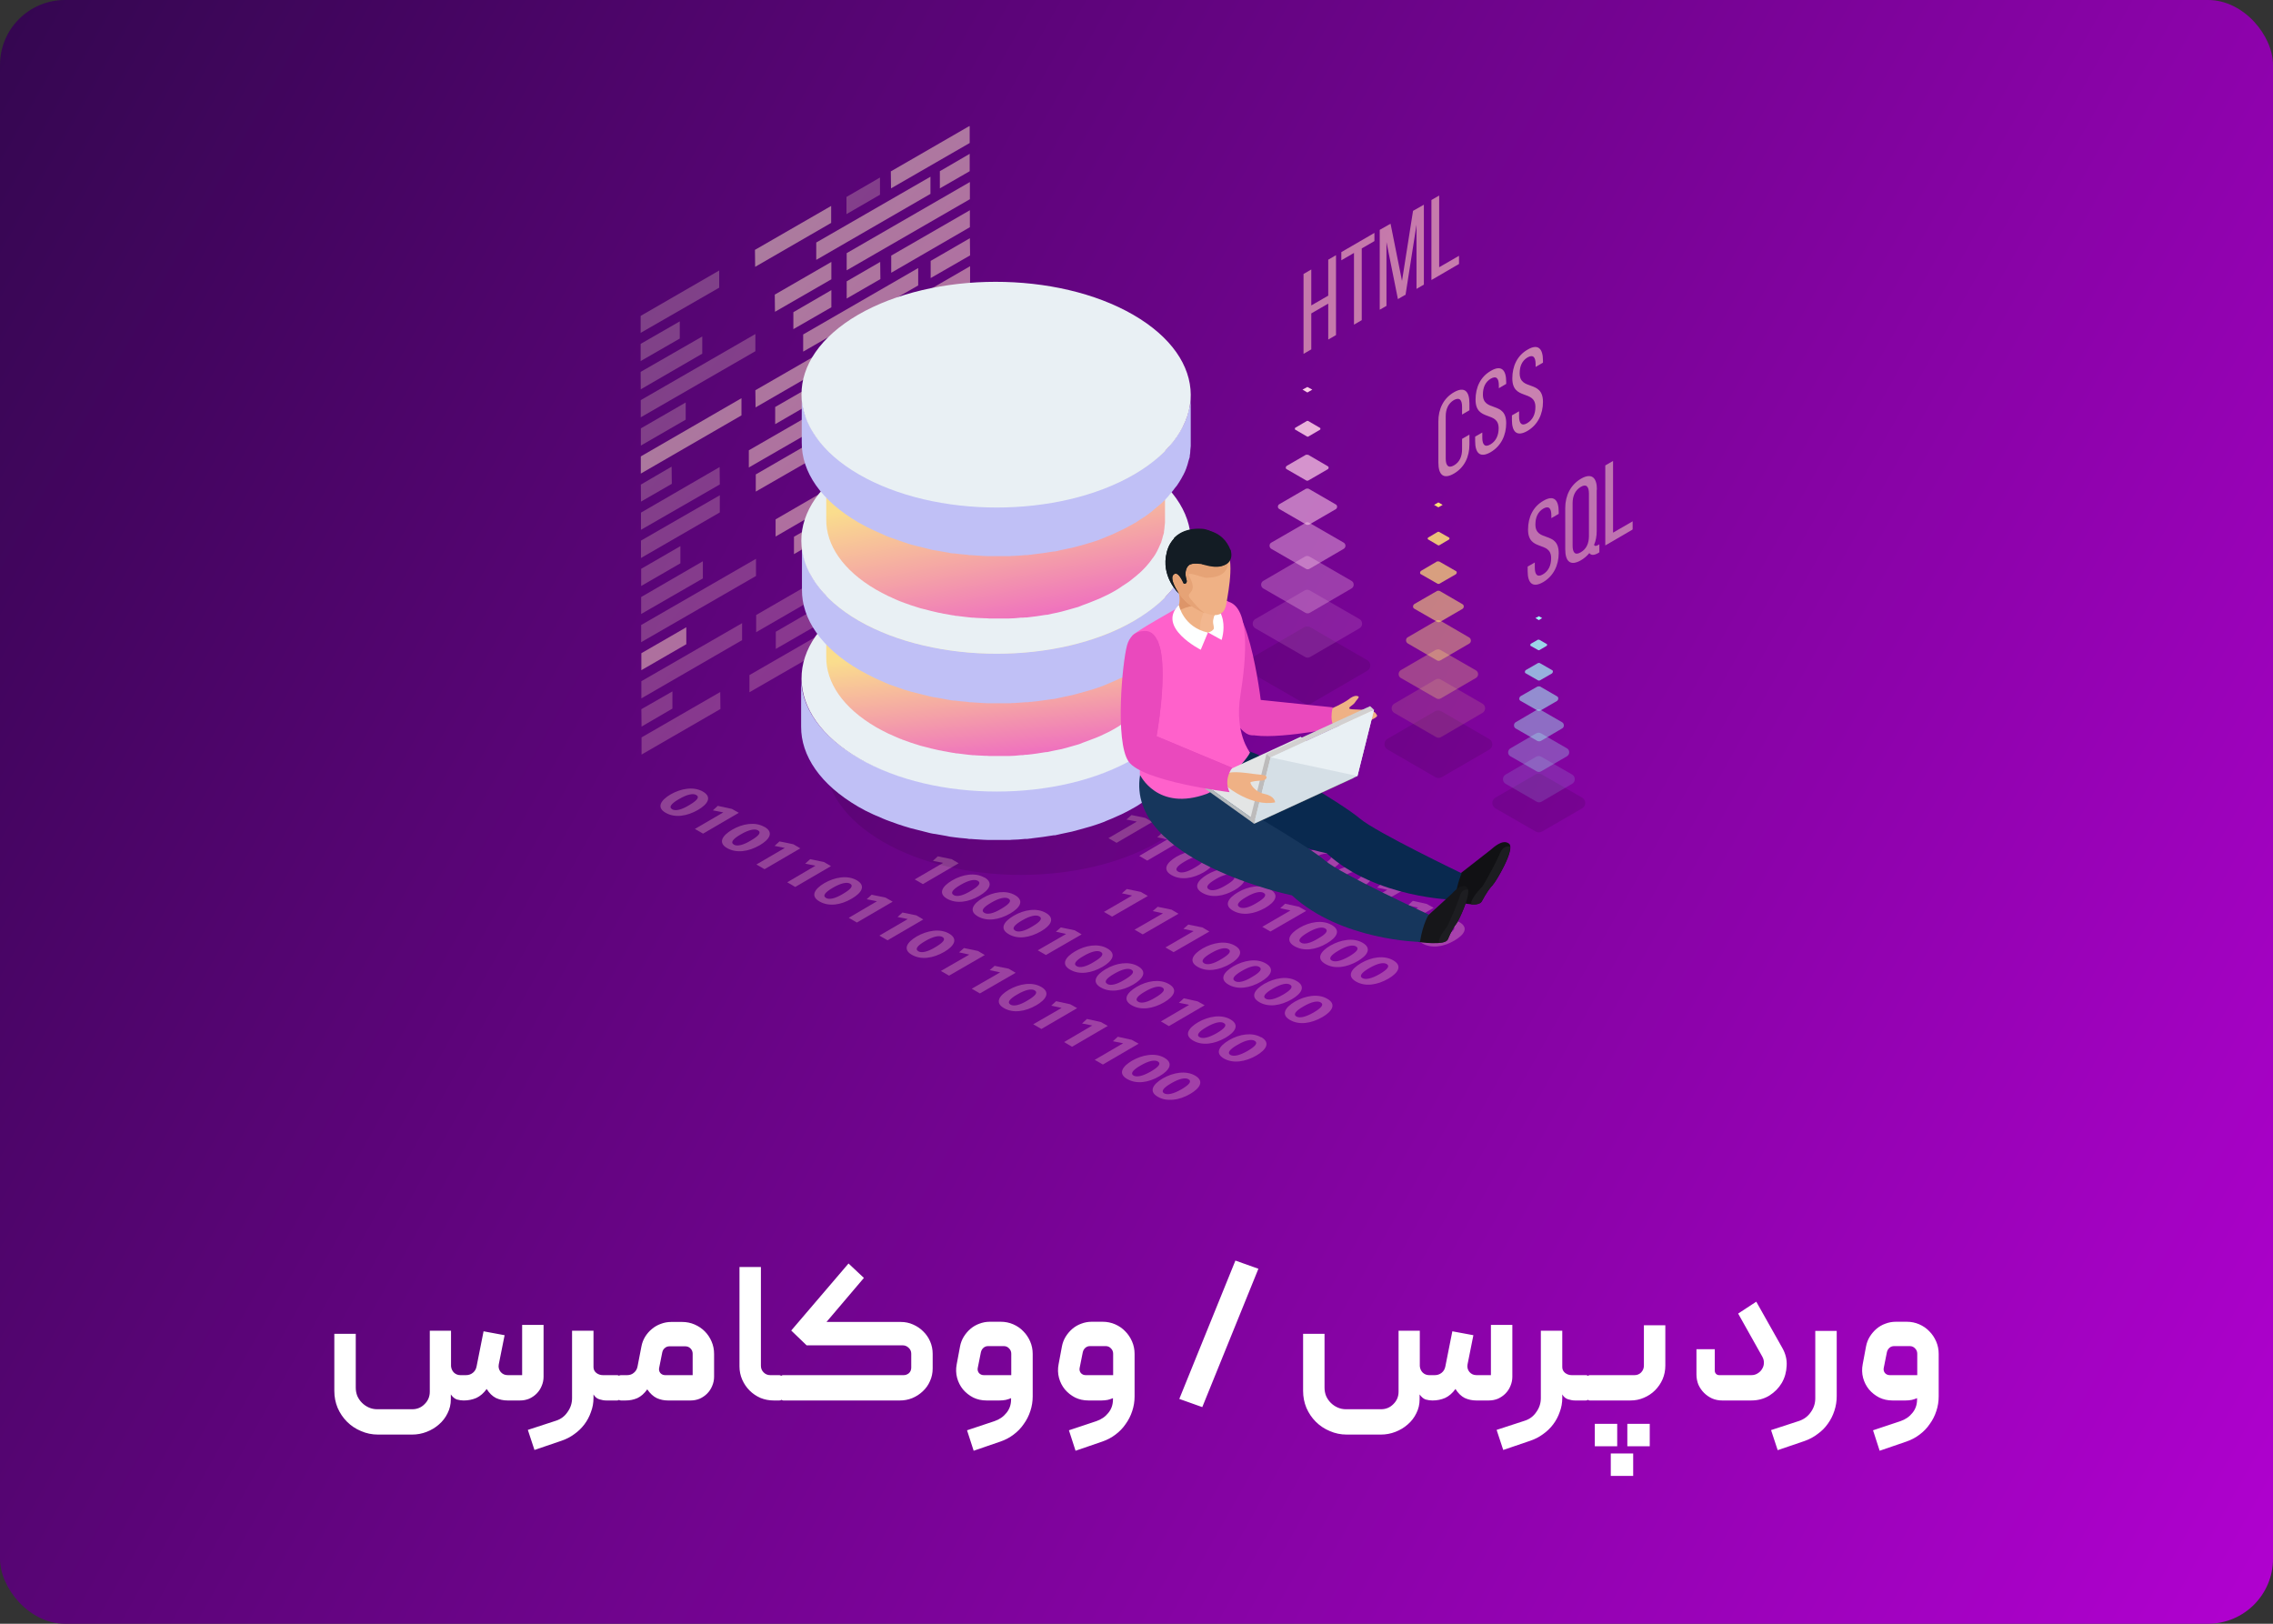 <svg width="280" height="200" viewBox="0 0 280 200" fill="none" xmlns="http://www.w3.org/2000/svg">
<rect x="0" y="0" width="280" height="200" fill="#333333" stroke="none"/>
<rect width="280" height="200" rx="8" fill="url(#paint0_linear_249_217)"/>
<g clip-path="url(#clip0_249_217)">
<g opacity="0.3">
<path d="M146.305 94.325L141.9 96.892L140.894 96.314L144.367 94.275L143.108 94.023L143.712 93.47L145.449 93.822L146.305 94.325Z" fill="#FFD2CD"/>
<path d="M141.875 91.683C143.058 92.363 142.479 93.243 141.271 93.948C139.912 94.754 138.427 94.98 137.295 94.3C136.137 93.646 136.666 92.765 137.899 92.035C139.182 91.28 140.743 91.029 141.875 91.683ZM138.1 93.873C138.503 94.099 139.233 93.948 140.214 93.344C141.196 92.765 141.498 92.363 141.07 92.111C140.692 91.884 139.963 92.01 138.931 92.614C137.924 93.193 137.672 93.621 138.075 93.847L138.1 93.873Z" fill="#FFD2CD"/>
<path d="M138.1 89.493C139.283 90.173 138.704 91.054 137.496 91.758C136.137 92.539 134.652 92.765 133.52 92.111C132.362 91.456 132.89 90.576 134.124 89.846C135.407 89.116 136.968 88.839 138.1 89.493ZM134.325 91.683C134.728 91.909 135.458 91.758 136.439 91.154C137.421 90.576 137.723 90.173 137.295 89.921C136.917 89.695 136.187 89.82 135.155 90.424C134.149 91.003 133.897 91.431 134.3 91.658L134.325 91.683Z" fill="#FFD2CD"/>
<path d="M157.655 100.894L153.251 103.461L152.27 102.883L155.743 100.844L154.484 100.592L155.088 100.039L156.8 100.391L157.655 100.894Z" fill="#FFD2CD"/>
<path d="M160.826 102.631C162.009 103.311 161.43 104.191 160.222 104.896C158.863 105.676 157.378 105.903 156.246 105.248C155.088 104.594 155.617 103.713 156.85 102.983C158.133 102.254 159.694 101.977 160.826 102.631ZM157.051 104.821C157.454 105.047 158.184 104.896 159.165 104.292C160.147 103.713 160.449 103.311 160.021 103.059C159.644 102.832 158.914 102.958 157.882 103.562C156.875 104.141 156.623 104.569 157.026 104.795L157.051 104.821Z" fill="#FFD2CD"/>
<path d="M149.451 96.062C150.634 96.742 150.055 97.623 148.847 98.327C147.488 99.133 146.003 99.334 144.87 98.68C143.712 98.025 144.241 97.144 145.474 96.415C146.758 95.685 148.318 95.408 149.451 96.062ZM145.676 98.252C146.078 98.478 146.808 98.327 147.79 97.723C148.771 97.144 149.073 96.742 148.645 96.49C148.268 96.263 147.538 96.389 146.506 96.993C145.499 97.572 145.248 98 145.65 98.227L145.676 98.252Z" fill="#FFD2CD"/>
<path d="M153.251 98.252C154.434 98.931 153.855 99.812 152.647 100.517C151.288 101.297 149.803 101.549 148.67 100.869C147.538 100.215 148.041 99.334 149.274 98.604C150.558 97.874 152.118 97.597 153.251 98.252ZM149.476 100.441C149.879 100.668 150.608 100.517 151.59 99.913C152.571 99.334 152.873 98.931 152.446 98.68C152.068 98.453 151.338 98.579 150.306 99.183C149.3 99.762 149.048 100.19 149.451 100.416L149.476 100.441Z" fill="#FFD2CD"/>
<path d="M164.627 104.82C165.81 105.5 165.231 106.381 164.023 107.086C162.664 107.866 161.179 108.092 160.046 107.438C158.914 106.784 159.417 105.903 160.65 105.173C161.934 104.443 163.494 104.166 164.627 104.82ZM160.852 107.01C161.254 107.237 161.984 107.086 162.966 106.482C163.947 105.903 164.249 105.5 163.822 105.248C163.444 105.022 162.714 105.148 161.682 105.752C160.676 106.331 160.424 106.758 160.827 106.985L160.852 107.01Z" fill="#FFD2CD"/>
<path d="M176.607 111.817L172.202 114.384L171.196 113.805L174.694 111.792L173.435 111.515L174.04 110.961L175.751 111.339L176.607 111.817Z" fill="#FFD2CD"/>
<path d="M168.402 107.01C169.585 107.69 169.006 108.571 167.798 109.275C166.439 110.055 164.954 110.282 163.822 109.628C162.664 108.973 163.192 108.092 164.426 107.363C165.709 106.607 167.27 106.356 168.402 107.01ZM164.627 109.2C165.03 109.426 165.76 109.275 166.741 108.671C167.723 108.092 168.025 107.69 167.597 107.438C167.219 107.212 166.489 107.337 165.457 107.941C164.451 108.52 164.199 108.948 164.602 109.175L164.627 109.2Z" fill="#FFD2CD"/>
<path d="M172.832 109.653L168.402 112.195L167.421 111.616L170.894 109.603L169.635 109.326L170.239 108.772L171.951 109.149L172.832 109.653Z" fill="#FFD2CD"/>
<path d="M179.778 113.579C180.961 114.259 180.382 115.139 179.174 115.844C177.815 116.649 176.33 116.851 175.197 116.196C174.04 115.542 174.568 114.661 175.801 113.931C177.085 113.202 178.645 112.925 179.778 113.579ZM175.978 115.769C176.38 115.995 177.11 115.844 178.117 115.265C179.098 114.686 179.4 114.284 178.972 114.032C178.595 113.806 177.865 113.931 176.833 114.535C175.827 115.114 175.575 115.542 175.978 115.769Z" fill="#FFD2CD"/>
<path d="M138.15 99.057L133.746 101.624L132.739 101.045L136.238 99.007L134.979 98.755L135.583 98.201L137.295 98.554L138.15 99.057Z" fill="#FFD2CD"/>
<path d="M141.951 101.247L137.546 103.814L136.54 103.235L140.038 101.196L138.754 100.945L139.384 100.391L141.095 100.743L141.951 101.247Z" fill="#FFD2CD"/>
<path d="M145.726 103.436L141.321 106.003L140.34 105.425L143.813 103.386L142.555 103.134L143.159 102.581L144.87 102.933L145.726 103.436Z" fill="#FFD2CD"/>
<path d="M148.897 105.173C150.08 105.852 149.501 106.733 148.293 107.438C146.934 108.218 145.449 108.445 144.316 107.79C143.159 107.136 143.687 106.255 144.92 105.525C146.204 104.795 147.764 104.518 148.897 105.173ZM145.122 107.362C145.525 107.589 146.254 107.438 147.236 106.834C148.217 106.255 148.519 105.852 148.092 105.601C147.714 105.374 146.984 105.5 145.952 106.104C144.946 106.683 144.694 107.111 145.097 107.337L145.122 107.362Z" fill="#FFD2CD"/>
<path d="M164.048 113.931C165.231 114.611 164.652 115.492 163.444 116.196C162.085 117.002 160.6 117.203 159.468 116.549C158.31 115.894 158.838 115.014 160.072 114.284C161.355 113.529 162.916 113.277 164.048 113.931ZM160.273 116.121C160.676 116.347 161.406 116.196 162.387 115.592C163.369 115.039 163.671 114.611 163.243 114.359C162.865 114.133 162.135 114.258 161.103 114.863C160.097 115.441 159.845 115.869 160.248 116.096L160.273 116.121Z" fill="#FFD2CD"/>
<path d="M160.902 112.195L156.498 114.737L155.491 114.158L158.964 112.144L157.706 111.867L158.31 111.314L160.021 111.691L160.902 112.195Z" fill="#FFD2CD"/>
<path d="M156.472 109.552C157.655 110.231 157.076 111.112 155.868 111.817C154.509 112.597 153.024 112.824 151.892 112.169C150.734 111.515 151.263 110.634 152.496 109.904C153.779 109.149 155.34 108.898 156.472 109.552ZM152.697 111.742C153.1 111.968 153.83 111.817 154.811 111.213C155.793 110.634 156.095 110.231 155.667 109.98C155.29 109.753 154.56 109.879 153.528 110.483C152.521 111.062 152.269 111.49 152.672 111.716L152.697 111.742Z" fill="#FFD2CD"/>
<path d="M152.697 107.362C153.88 108.042 153.301 108.923 152.093 109.628C150.734 110.408 149.249 110.634 148.117 109.98C146.959 109.326 147.488 108.445 148.721 107.715C150.004 106.96 151.565 106.708 152.697 107.362ZM148.922 109.552C149.325 109.779 150.055 109.628 151.036 109.024C152.018 108.445 152.32 108.042 151.892 107.79C151.514 107.564 150.785 107.69 149.753 108.294C148.746 108.873 148.494 109.3 148.897 109.527L148.922 109.552Z" fill="#FFD2CD"/>
<path d="M171.624 118.285C172.806 118.965 172.228 119.846 171.02 120.55C169.66 121.331 168.176 121.557 167.043 120.903C165.885 120.248 166.414 119.368 167.647 118.638C168.931 117.883 170.491 117.631 171.624 118.285ZM167.823 120.475C168.226 120.701 168.956 120.55 169.962 119.972C170.944 119.393 171.246 118.99 170.818 118.738C170.441 118.512 169.711 118.638 168.679 119.242C167.672 119.821 167.421 120.248 167.823 120.475Z" fill="#FFD2CD"/>
<path d="M167.848 116.121C169.031 116.8 168.452 117.681 167.244 118.386C165.885 119.166 164.4 119.393 163.268 118.738C162.11 118.084 162.639 117.203 163.872 116.473C165.155 115.743 166.716 115.466 167.848 116.121ZM164.048 118.31C164.451 118.537 165.181 118.386 166.187 117.807C167.169 117.228 167.471 116.825 167.043 116.574C166.666 116.347 165.936 116.473 164.904 117.077C163.897 117.656 163.645 118.084 164.048 118.31Z" fill="#FFD2CD"/>
<path d="M155.919 118.663C157.102 119.342 156.523 120.223 155.315 120.928C153.956 121.708 152.471 121.935 151.338 121.28C150.18 120.626 150.709 119.745 151.942 119.015C153.226 118.285 154.786 118.008 155.919 118.663ZM152.144 120.852C152.546 121.079 153.276 120.928 154.258 120.324C155.239 119.745 155.541 119.342 155.113 119.091C154.736 118.864 154.006 118.99 152.974 119.594C151.967 120.173 151.716 120.601 152.118 120.827L152.144 120.852Z" fill="#FFD2CD"/>
<path d="M163.494 123.017C164.677 123.696 164.098 124.577 162.89 125.282C161.531 126.062 160.046 126.289 158.914 125.634C157.756 124.98 158.285 124.099 159.518 123.369C160.801 122.639 162.362 122.362 163.494 123.017ZM159.694 125.206C160.097 125.433 160.827 125.282 161.833 124.703C162.815 124.124 163.117 123.721 162.689 123.47C162.312 123.243 161.582 123.369 160.55 123.973C159.543 124.552 159.291 124.98 159.694 125.206Z" fill="#FFD2CD"/>
<path d="M159.719 120.827C160.902 121.507 160.323 122.388 159.115 123.092C157.756 123.873 156.271 124.099 155.139 123.445C153.981 122.79 154.51 121.91 155.743 121.18C157.026 120.45 158.587 120.173 159.719 120.827ZM155.919 123.017C156.322 123.243 157.051 123.092 158.058 122.514C159.04 121.935 159.342 121.532 158.914 121.28C158.536 121.054 157.807 121.18 156.775 121.784C155.768 122.363 155.516 122.79 155.919 123.017Z" fill="#FFD2CD"/>
<path d="M152.118 116.473C153.301 117.153 152.722 118.033 151.514 118.738C150.155 119.518 148.67 119.745 147.538 119.091C146.38 118.436 146.909 117.555 148.142 116.825C149.425 116.096 150.986 115.819 152.118 116.473ZM148.343 118.663C148.746 118.889 149.476 118.738 150.457 118.134C151.439 117.555 151.741 117.153 151.313 116.901C150.936 116.674 150.206 116.8 149.174 117.404C148.167 117.983 147.915 118.411 148.318 118.637L148.343 118.663Z" fill="#FFD2CD"/>
<path d="M148.973 114.737L144.568 117.279L143.562 116.7L147.035 114.686L145.776 114.409L146.38 113.881L148.117 114.233L148.973 114.737Z" fill="#FFD2CD"/>
<path d="M145.172 112.547L140.768 115.089L139.761 114.51L143.259 112.497L142.001 112.22L142.605 111.691L144.316 112.044L145.172 112.547Z" fill="#FFD2CD"/>
<path d="M141.397 110.357L136.993 112.899L135.986 112.321L139.459 110.307L138.201 110.03L138.805 109.502L140.516 109.854L141.397 110.357Z" fill="#FFD2CD"/>
<path d="M128.838 112.446C130.021 113.126 129.442 114.007 128.234 114.712C126.875 115.492 125.39 115.743 124.258 115.064C123.1 114.41 123.628 113.529 124.862 112.799C126.145 112.044 127.706 111.792 128.838 112.446ZM125.063 114.636C125.466 114.863 126.196 114.712 127.177 114.108C128.159 113.529 128.461 113.126 128.033 112.874C127.655 112.648 126.925 112.774 125.894 113.378C124.887 113.957 124.635 114.384 125.038 114.611L125.063 114.636Z" fill="#FFD2CD"/>
<path d="M125.038 110.257C126.221 110.936 125.642 111.817 124.434 112.522C123.075 113.302 121.59 113.529 120.457 112.874C119.3 112.22 119.828 111.339 121.061 110.609C122.345 109.854 123.905 109.602 125.038 110.257ZM121.263 112.446C121.665 112.673 122.395 112.522 123.377 111.918C124.358 111.339 124.66 110.936 124.232 110.685C123.855 110.458 123.125 110.584 122.093 111.188C121.087 111.767 120.835 112.195 121.238 112.421L121.263 112.446Z" fill="#FFD2CD"/>
<path d="M121.263 108.067C122.446 108.747 121.867 109.627 120.659 110.332C119.3 111.138 117.815 111.339 116.682 110.71C115.524 110.055 116.053 109.174 117.286 108.445C118.57 107.69 120.13 107.438 121.263 108.092V108.067ZM117.488 110.257C117.89 110.483 118.62 110.332 119.602 109.728C120.583 109.149 120.885 108.747 120.457 108.495C120.08 108.268 119.35 108.394 118.318 108.998C117.311 109.577 117.06 110.005 117.462 110.231L117.488 110.257Z" fill="#FFD2CD"/>
<path d="M118.092 106.331L113.687 108.898L112.681 108.319L116.179 106.28L114.921 106.029L115.525 105.475L117.236 105.827L118.092 106.331Z" fill="#FFD2CD"/>
<path d="M136.414 116.826C137.597 117.505 137.018 118.386 135.81 119.091C134.451 119.871 132.966 120.097 131.833 119.443C130.676 118.789 131.204 117.908 132.437 117.178C133.721 116.423 135.281 116.171 136.414 116.826ZM132.639 119.015C133.041 119.242 133.771 119.091 134.753 118.487C135.734 117.908 136.036 117.505 135.608 117.253C135.231 117.027 134.501 117.153 133.469 117.757C132.462 118.336 132.211 118.764 132.614 118.99L132.639 119.015Z" fill="#FFD2CD"/>
<path d="M133.243 115.089L128.838 117.631L127.832 117.052L131.33 115.039L130.071 114.762L130.676 114.233L132.387 114.586L133.243 115.089Z" fill="#FFD2CD"/>
<path d="M140.189 119.015C141.372 119.695 140.793 120.575 139.585 121.28C138.226 122.06 136.741 122.287 135.608 121.633C134.451 120.978 134.979 120.097 136.212 119.367C137.496 118.612 139.056 118.361 140.189 119.015ZM136.414 121.205C136.817 121.431 137.546 121.28 138.528 120.676C139.509 120.097 139.811 119.695 139.384 119.443C139.006 119.216 138.276 119.342 137.244 119.946C136.238 120.525 135.986 120.953 136.389 121.179L136.414 121.205Z" fill="#FFD2CD"/>
<path d="M155.365 127.748C156.548 128.428 155.969 129.309 154.761 130.014C153.402 130.794 151.917 131.02 150.784 130.391C149.627 129.737 150.155 128.856 151.389 128.126C152.672 127.371 154.232 127.119 155.365 127.774V127.748ZM151.565 129.938C151.967 130.165 152.697 130.014 153.704 129.435C154.685 128.856 154.987 128.453 154.56 128.201C154.182 127.975 153.452 128.101 152.42 128.705C151.414 129.284 151.162 129.712 151.565 129.938Z" fill="#FFD2CD"/>
<path d="M143.989 121.205C145.172 121.884 144.593 122.765 143.385 123.47C142.026 124.25 140.541 124.477 139.409 123.822C138.251 123.168 138.78 122.287 140.013 121.557C141.296 120.802 142.857 120.55 143.989 121.205ZM140.214 123.394C140.617 123.621 141.347 123.47 142.328 122.866C143.31 122.287 143.612 121.884 143.184 121.633C142.806 121.406 142.077 121.532 141.045 122.136C140.038 122.715 139.786 123.143 140.189 123.369L140.214 123.394Z" fill="#FFD2CD"/>
<path d="M148.394 123.822L143.989 126.389L143.008 125.811L146.481 123.772L145.223 123.52L145.827 122.967L147.538 123.344L148.394 123.822Z" fill="#FFD2CD"/>
<path d="M151.565 125.559C152.748 126.238 152.169 127.119 150.961 127.824C149.602 128.604 148.117 128.831 146.984 128.176C145.826 127.522 146.355 126.641 147.588 125.911C148.872 125.181 150.432 124.904 151.565 125.559ZM147.764 127.748C148.167 127.975 148.897 127.824 149.904 127.245C150.885 126.666 151.187 126.263 150.759 126.012C150.382 125.785 149.652 125.911 148.62 126.515C147.613 127.094 147.362 127.522 147.764 127.748Z" fill="#FFD2CD"/>
<path d="M86.582 97.497C87.764 98.176 87.186 99.057 85.978 99.762C84.618 100.542 83.134 100.769 82.001 100.114C80.843 99.46 81.372 98.579 82.605 97.849C83.889 97.119 85.424 96.842 86.582 97.497ZM82.806 99.686C83.209 99.913 83.939 99.762 84.921 99.158C85.902 98.579 86.204 98.176 85.776 97.925C85.399 97.698 84.669 97.824 83.637 98.428C82.63 99.007 82.379 99.435 82.781 99.661L82.806 99.686Z" fill="#FFD2CD"/>
<path d="M98.587 104.493L94.182 107.061L93.175 106.482L96.674 104.443L95.415 104.191L96.019 103.638L97.731 103.99L98.587 104.493Z" fill="#FFD2CD"/>
<path d="M94.182 101.851C95.365 102.53 94.786 103.411 93.578 104.116C92.219 104.896 90.734 105.123 89.576 104.468C88.419 103.814 88.947 102.933 90.18 102.203C91.464 101.448 93.025 101.196 94.157 101.851H94.182ZM90.407 104.04C90.81 104.267 91.54 104.116 92.521 103.512C93.503 102.933 93.805 102.53 93.377 102.279C92.999 102.052 92.269 102.178 91.237 102.782C90.231 103.361 89.979 103.789 90.382 104.015L90.407 104.04Z" fill="#FFD2CD"/>
<path d="M91.011 100.114L86.607 102.681L85.6 102.102L89.098 100.064L87.815 99.812L88.419 99.258L90.156 99.636L91.011 100.114Z" fill="#FFD2CD"/>
<path d="M102.362 106.683L97.957 109.25L96.976 108.671L100.449 106.633L99.191 106.381L99.795 105.827L101.506 106.179L102.362 106.683Z" fill="#FFD2CD"/>
<path d="M105.533 108.42C106.716 109.099 106.137 109.98 104.929 110.685C103.57 111.49 102.085 111.691 100.952 111.037C99.795 110.383 100.323 109.502 101.556 108.772C102.84 108.042 104.375 107.765 105.533 108.42ZM101.758 110.609C102.16 110.836 102.89 110.685 103.872 110.081C104.853 109.502 105.155 109.099 104.728 108.847C104.35 108.621 103.62 108.747 102.588 109.351C101.582 109.93 101.33 110.358 101.733 110.584L101.758 110.609Z" fill="#FFD2CD"/>
<path d="M109.963 111.062L105.558 113.629L104.552 113.05L108.025 111.012L106.766 110.76L107.37 110.207L109.082 110.559L109.963 111.062Z" fill="#FFD2CD"/>
<path d="M113.737 113.252L109.333 115.819L108.326 115.24L111.825 113.201L110.566 112.95L111.17 112.396L112.882 112.748L113.737 113.252Z" fill="#FFD2CD"/>
<path d="M116.909 114.988C118.092 115.668 117.513 116.549 116.305 117.253C114.946 118.034 113.461 118.26 112.328 117.606C111.17 116.951 111.699 116.07 112.932 115.341C114.216 114.611 115.776 114.334 116.909 114.988ZM113.134 117.178C113.536 117.404 114.266 117.253 115.248 116.649C116.229 116.07 116.531 115.668 116.103 115.416C115.726 115.19 114.996 115.315 113.964 115.919C112.957 116.498 112.706 116.926 113.108 117.153L113.134 117.178Z" fill="#FFD2CD"/>
<path d="M128.259 121.557C129.442 122.237 128.863 123.117 127.655 123.822C126.296 124.602 124.811 124.829 123.679 124.175C122.521 123.52 123.05 122.639 124.283 121.909C125.566 121.18 127.127 120.903 128.259 121.557ZM124.484 123.747C124.887 123.973 125.617 123.822 126.598 123.218C127.58 122.639 127.882 122.237 127.454 121.985C127.076 121.758 126.347 121.884 125.315 122.488C124.308 123.067 124.056 123.495 124.459 123.721L124.484 123.747Z" fill="#FFD2CD"/>
<path d="M125.113 119.821L120.709 122.362L119.702 121.784L123.201 119.77L121.917 119.493L122.521 118.965L124.258 119.317L125.113 119.821Z" fill="#FFD2CD"/>
<path d="M121.313 117.631L116.909 120.173L115.902 119.594L119.4 117.581L118.142 117.304L118.746 116.775L120.457 117.127L121.313 117.631Z" fill="#FFD2CD"/>
<path d="M132.689 124.175L128.285 126.742L127.278 126.163L130.776 124.149L129.493 123.873L130.097 123.319L131.833 123.696L132.689 124.175Z" fill="#FFD2CD"/>
<path d="M136.464 126.364L132.06 128.931L131.078 128.352L134.551 126.314L133.293 126.062L133.897 125.508L135.608 125.886L136.464 126.364Z" fill="#FFD2CD"/>
<path d="M143.436 130.29C144.618 130.97 144.04 131.851 142.832 132.555C141.472 133.361 139.988 133.562 138.855 132.908C137.697 132.253 138.226 131.372 139.459 130.643C140.743 129.913 142.303 129.636 143.436 130.29ZM139.635 132.48C140.038 132.706 140.768 132.555 141.774 131.976C142.756 131.398 143.058 130.995 142.63 130.743C142.253 130.517 141.523 130.643 140.491 131.247C139.484 131.825 139.233 132.253 139.635 132.48Z" fill="#FFD2CD"/>
<path d="M140.264 128.554L135.86 131.121L134.853 130.542L138.352 128.503L137.093 128.252L137.697 127.698L139.409 128.076L140.264 128.554Z" fill="#FFD2CD"/>
<path d="M147.211 132.48C148.394 133.159 147.815 134.04 146.607 134.745C145.248 135.525 143.763 135.752 142.63 135.097C141.472 134.443 142.001 133.562 143.234 132.832C144.518 132.102 146.078 131.826 147.211 132.48ZM143.41 134.669C143.813 134.896 144.543 134.745 145.55 134.166C146.531 133.587 146.833 133.185 146.405 132.933C146.028 132.706 145.298 132.832 144.266 133.436C143.259 134.015 143.008 134.443 143.41 134.669Z" fill="#FFD2CD"/>
</g>
<g opacity="0.5">
<g opacity="0.5">
<path d="M114.719 59.821V61.935L119.576 59.141V57.027L114.719 59.821Z" fill="url(#paint1_linear_249_217)"/>
</g>
<path d="M109.887 69.535V71.674L119.601 66.062L119.576 63.948L109.887 69.535Z" fill="url(#paint2_linear_249_217)"/>
<path d="M106.489 74.972V77.086L119.602 69.51V67.421L106.489 74.972Z" fill="url(#paint3_linear_249_217)"/>
<path d="M104.4 72.706V74.82L108.553 72.43V70.315L104.4 72.706Z" fill="url(#paint4_linear_249_217)"/>
<path d="M109.862 59.166V61.28L119.551 55.693V53.554L109.862 59.166Z" fill="url(#paint5_linear_249_217)"/>
<path d="M103.771 69.611L103.796 71.725L119.576 62.589V60.475L103.771 69.611Z" fill="url(#paint6_linear_249_217)"/>
<path d="M104.375 62.337V64.451L108.528 62.06L108.503 59.946L104.375 62.337Z" fill="url(#paint7_linear_249_217)"/>
<path d="M99.014 68.881V70.995L113.184 62.816V60.727L99.014 68.881Z" fill="url(#paint8_linear_249_217)"/>
<path d="M104.375 58.864V60.978L119.551 52.22V50.106L104.375 58.864Z" fill="url(#paint9_linear_249_217)"/>
<path d="M97.806 66.112V68.252L102.488 65.534V63.419L97.806 66.112Z" fill="url(#paint10_linear_249_217)"/>
<path d="M100.625 57.581V59.669L114.694 51.566V49.451L100.625 57.581Z" fill="url(#paint11_linear_249_217)"/>
<path d="M95.541 63.973V66.087L102.488 62.06V59.946L95.541 63.973Z" fill="url(#paint12_linear_249_217)"/>
<path d="M93.1 58.436V60.55L102.462 55.164V53.025L93.1 58.436Z" fill="url(#paint13_linear_249_217)"/>
<path d="M95.491 50.131V52.245L102.437 48.218V46.129L95.491 50.131Z" fill="url(#paint14_linear_249_217)"/>
<path d="M92.244 55.466V57.581L102.462 51.691V49.577L92.244 55.466Z" fill="url(#paint15_linear_249_217)"/>
<path d="M93.05 48.067L93.075 50.181L102.437 44.77V42.656L93.05 48.067Z" fill="url(#paint16_linear_249_217)"/>
<g opacity="0.5">
<path d="M115.852 48.772V50.886L119.551 48.747L119.526 46.658L115.852 48.772Z" fill="url(#paint17_linear_249_217)"/>
<path d="M109.811 48.772L109.836 50.911L119.526 45.299V43.185L109.811 48.772Z" fill="url(#paint18_linear_249_217)"/>
<path d="M106.414 47.287V49.401L119.526 41.851V39.711L106.414 47.287Z" fill="url(#paint19_linear_249_217)"/>
</g>
<g opacity="0.5">
<path d="M109.811 41.876V43.965L119.501 38.377V36.263L109.811 41.876Z" fill="url(#paint20_linear_249_217)"/>
</g>
<g opacity="0.5">
<path d="M104.325 45.022V47.136L108.477 44.745V42.631L104.325 45.022Z" fill="url(#paint21_linear_249_217)"/>
</g>
<path d="M114.644 32.136V34.25L119.501 31.456L119.476 29.342L114.644 32.136Z" fill="url(#paint22_linear_249_217)"/>
<path d="M109.786 31.482V33.596L119.476 27.983V25.894L109.786 31.482Z" fill="url(#paint23_linear_249_217)"/>
<path d="M103.696 41.926L103.721 44.04L119.501 34.904V32.79L103.696 41.926Z" fill="url(#paint24_linear_249_217)"/>
<path d="M115.776 21.087V23.201L119.451 21.087V18.948L115.776 21.087Z" fill="url(#paint25_linear_249_217)"/>
<path d="M104.3 34.653V36.767L108.452 34.376L108.427 32.262L104.3 34.653Z" fill="url(#paint26_linear_249_217)"/>
<path d="M98.939 41.196V43.31L113.108 35.156V33.017L98.939 41.196Z" fill="url(#paint27_linear_249_217)"/>
<path d="M104.3 31.18V33.294L119.476 24.535V22.421L104.3 31.18Z" fill="url(#paint28_linear_249_217)"/>
<path d="M109.736 21.112L109.761 23.201L119.451 17.614V15.5L109.736 21.112Z" fill="url(#paint29_linear_249_217)"/>
<path d="M97.731 38.453V40.542L102.412 37.849V35.735L97.731 38.453Z" fill="url(#paint30_linear_249_217)"/>
<path d="M100.55 29.871V32.01L114.618 23.881V21.767L100.55 29.871Z" fill="url(#paint31_linear_249_217)"/>
<path d="M95.44 36.289L95.466 38.403L102.412 34.401V32.262L95.44 36.289Z" fill="url(#paint32_linear_249_217)"/>
<path d="M92.999 30.777L93.024 32.866L102.387 27.455V25.366L92.999 30.777Z" fill="url(#paint33_linear_249_217)"/>
<g opacity="0.5">
<path d="M104.274 24.258V26.372L108.402 23.982V21.867L104.274 24.258Z" fill="url(#paint34_linear_249_217)"/>
</g>
<g opacity="0.5">
<path d="M78.88 45.827L78.905 47.967L86.506 43.562V41.448L78.88 45.827Z" fill="url(#paint35_linear_249_217)"/>
</g>
<g opacity="0.5">
<path d="M78.93 52.773V54.888L84.467 51.691V49.577L78.93 52.773Z" fill="url(#paint36_linear_249_217)"/>
</g>
<g opacity="0.5">
<path d="M78.905 49.3V51.414L93.05 43.26V41.146L78.905 49.3Z" fill="url(#paint37_linear_249_217)"/>
</g>
<g opacity="0.5">
<path d="M78.88 42.379V44.493L83.737 41.7V39.585L78.88 42.379Z" fill="url(#paint38_linear_249_217)"/>
</g>
<g opacity="0.5">
<path d="M78.88 38.931V41.02L88.595 35.433V33.319L78.88 38.931Z" fill="url(#paint39_linear_249_217)"/>
</g>
<g opacity="0.5">
<path d="M95.566 77.815V79.93L102.513 75.928V73.789L95.566 77.815Z" fill="url(#paint40_linear_249_217)"/>
<path d="M92.32 83.151V85.265L102.538 79.376V77.262L92.32 83.151Z" fill="url(#paint41_linear_249_217)"/>
<path d="M93.15 75.752V77.866L102.513 72.455V70.341L93.15 75.752Z" fill="url(#paint42_linear_249_217)"/>
</g>
<g opacity="0.5">
<path d="M78.981 76.985V79.099L93.125 70.945V68.831L78.981 76.985Z" fill="url(#paint43_linear_249_217)"/>
</g>
<g opacity="0.5">
<path d="M78.981 70.064V72.178L83.813 69.384V67.27L78.981 70.064Z" fill="url(#paint44_linear_249_217)"/>
</g>
<g opacity="0.5">
<path d="M78.956 66.591V68.73L88.67 63.117V61.003L78.956 66.591Z" fill="url(#paint45_linear_249_217)"/>
<path d="M78.956 63.143V65.257L88.67 59.669L88.645 57.53L78.956 63.143Z" fill="url(#paint46_linear_249_217)"/>
<path d="M78.93 59.695L78.956 61.784L82.756 59.594L82.731 57.48L78.93 59.695Z" fill="url(#paint47_linear_249_217)"/>
</g>
<path d="M78.93 56.221V58.336L91.338 51.163V49.049L78.93 56.221Z" fill="url(#paint48_linear_249_217)"/>
<g opacity="0.5">
<path d="M104.35 51.943V54.057L108.503 51.666L108.477 49.552L104.35 51.943Z" fill="url(#paint49_linear_249_217)"/>
</g>
<g opacity="0.5">
<path d="M78.981 73.537V75.626L86.581 71.247V69.133L78.981 73.537Z" fill="url(#paint50_linear_249_217)"/>
</g>
<path d="M79.006 80.458V82.547L84.543 79.351V77.262L79.006 80.458Z" fill="url(#paint51_linear_249_217)"/>
<g opacity="0.5">
<path d="M79.031 90.827V92.941L88.746 87.329L88.721 85.24L79.031 90.827Z" fill="url(#paint52_linear_249_217)"/>
<path d="M79.006 87.354L79.031 89.493L82.831 87.278V85.164L79.006 87.354Z" fill="url(#paint53_linear_249_217)"/>
<path d="M79.006 83.906V86.02L91.414 78.847V76.758L79.006 83.906Z" fill="url(#paint54_linear_249_217)"/>
</g>
</g>
<g opacity="0.1">
<path d="M142.58 84.032C151.967 89.468 152.018 98.252 142.681 103.688C133.343 109.124 118.167 109.124 108.78 103.688C99.392 98.252 99.316 89.468 108.654 84.032C117.991 78.621 133.192 78.596 142.58 84.032Z" fill="black"/>
</g>
<path d="M146.582 84.887C146.582 84.887 146.582 85.013 146.556 85.064C146.506 85.29 146.456 85.517 146.38 85.718C146.33 85.97 146.254 86.196 146.179 86.448C146.053 86.8 145.902 87.153 145.726 87.505C145.701 87.555 145.675 87.631 145.625 87.681C145.424 88.059 145.197 88.436 144.946 88.788C144.92 88.839 144.87 88.889 144.845 88.939C144.593 89.267 144.342 89.594 144.04 89.921C143.989 89.971 143.939 90.047 143.889 90.097C143.587 90.424 143.234 90.777 142.882 91.079C142.655 91.28 142.404 91.481 142.127 91.683C141.9 91.859 141.699 92.035 141.472 92.211C141.196 92.413 140.894 92.614 140.592 92.79C140.29 92.992 140.013 93.193 139.686 93.369C139.157 93.671 138.628 93.948 138.075 94.225C137.924 94.3 137.773 94.376 137.622 94.426C137.118 94.653 136.615 94.879 136.112 95.08C136.036 95.106 135.961 95.131 135.885 95.156C135.332 95.357 134.753 95.559 134.174 95.735C133.771 95.861 133.343 95.986 132.915 96.087C132.613 96.163 132.311 96.263 131.984 96.339C131.531 96.439 131.053 96.54 130.6 96.641C130.298 96.691 129.996 96.767 129.694 96.817C129.543 96.842 129.392 96.867 129.241 96.892C128.712 96.993 128.159 97.069 127.63 97.119C127.454 97.119 127.303 97.169 127.127 97.169C126.825 97.195 126.498 97.22 126.196 97.245C125.642 97.295 125.113 97.32 124.56 97.346C124.207 97.346 123.855 97.346 123.503 97.371C123.075 97.371 122.647 97.371 122.194 97.371C121.816 97.371 121.464 97.371 121.087 97.346C120.684 97.346 120.281 97.32 119.878 97.27C119.501 97.245 119.123 97.22 118.746 97.169C118.343 97.119 117.966 97.094 117.563 97.043C117.211 96.993 116.833 96.943 116.481 96.892C116.053 96.817 115.65 96.742 115.248 96.666C114.895 96.591 114.568 96.54 114.216 96.465C113.712 96.364 113.234 96.238 112.756 96.112C112.429 96.037 112.102 95.936 111.8 95.861C111.623 95.81 111.472 95.76 111.296 95.71C110.793 95.559 110.315 95.382 109.837 95.206C109.686 95.156 109.56 95.106 109.409 95.055C108.981 94.879 108.578 94.703 108.15 94.527C107.949 94.426 107.722 94.35 107.521 94.25C106.917 93.973 106.338 93.646 105.759 93.344C101.028 90.626 98.662 87.027 98.687 83.453V89.493C98.662 93.067 101.028 96.641 105.759 99.384C106.313 99.711 106.917 100.013 107.521 100.29C107.722 100.391 107.949 100.466 108.175 100.567C108.528 100.718 108.88 100.894 109.233 101.02C109.283 101.02 109.358 101.07 109.434 101.095C109.585 101.146 109.711 101.196 109.862 101.247C110.34 101.423 110.818 101.599 111.321 101.75C111.498 101.8 111.649 101.851 111.825 101.901C111.925 101.926 112.051 101.976 112.152 102.002C112.353 102.052 112.555 102.102 112.756 102.153C113.259 102.278 113.738 102.404 114.241 102.53C114.367 102.555 114.493 102.606 114.644 102.631C114.845 102.681 115.046 102.706 115.248 102.731C115.675 102.807 116.103 102.882 116.531 102.958C116.707 102.983 116.858 103.033 117.035 103.059C117.211 103.084 117.412 103.109 117.613 103.134C118.016 103.184 118.394 103.235 118.796 103.26C118.998 103.26 119.174 103.31 119.375 103.335C119.551 103.335 119.727 103.335 119.929 103.361C120.332 103.386 120.734 103.411 121.137 103.436C121.338 103.436 121.54 103.461 121.766 103.461C121.942 103.461 122.093 103.461 122.269 103.461C122.697 103.461 123.125 103.461 123.578 103.461C123.805 103.461 124.031 103.461 124.233 103.461C124.358 103.461 124.484 103.461 124.635 103.436C125.164 103.436 125.692 103.386 126.221 103.335C126.447 103.335 126.674 103.335 126.9 103.285C126.976 103.285 127.051 103.285 127.102 103.26C128.008 103.159 128.914 103.033 129.82 102.882C129.87 102.882 129.92 102.882 129.971 102.882C130.248 102.832 130.499 102.757 130.751 102.706C131.179 102.606 131.632 102.53 132.06 102.429C132.362 102.354 132.689 102.253 132.991 102.178C133.419 102.052 133.821 101.951 134.249 101.825C134.325 101.8 134.425 101.775 134.501 101.75C135.004 101.599 135.483 101.423 135.961 101.247C136.036 101.221 136.112 101.196 136.187 101.146C136.716 100.944 137.219 100.718 137.722 100.491C137.873 100.416 138.024 100.366 138.175 100.29C138.729 100.013 139.283 99.736 139.786 99.434C139.887 99.384 139.988 99.309 140.088 99.258C140.315 99.132 140.491 98.981 140.692 98.856C140.994 98.654 141.296 98.478 141.573 98.277C141.8 98.1 142.026 97.924 142.227 97.748C142.479 97.547 142.731 97.346 142.983 97.119C143.033 97.069 143.083 97.043 143.134 96.993C143.436 96.716 143.738 96.414 143.989 96.137C144.04 96.087 144.09 96.012 144.14 95.961C144.291 95.785 144.467 95.609 144.593 95.408C144.719 95.257 144.82 95.106 144.92 94.955C144.971 94.904 144.996 94.854 145.046 94.804C145.248 94.527 145.424 94.25 145.575 93.973C145.625 93.872 145.675 93.797 145.726 93.696C145.751 93.646 145.776 93.57 145.826 93.52C145.977 93.218 146.103 92.916 146.229 92.614C146.229 92.564 146.229 92.513 146.279 92.463C146.355 92.236 146.405 91.985 146.481 91.758C146.531 91.582 146.582 91.431 146.632 91.255C146.632 91.205 146.632 91.179 146.632 91.129C146.682 90.877 146.682 90.626 146.707 90.374C146.707 90.198 146.758 90.047 146.758 89.871C146.758 89.795 146.758 89.72 146.758 89.669V83.629C146.758 84.032 146.758 84.434 146.682 84.862L146.582 84.887Z" fill="#C0C0F6"/>
<path d="M139.61 73.763C148.998 79.174 149.073 87.983 139.736 93.419C130.399 98.856 115.197 98.856 105.81 93.419C96.422 87.983 96.372 79.2 105.709 73.763C115.046 68.327 130.223 68.327 139.61 73.763Z" fill="#E9F0F4"/>
<path d="M137.471 63.772C129.266 59.04 116.028 59.04 107.874 63.772C103.822 66.138 101.783 69.233 101.783 72.329C101.783 72.329 101.783 72.329 101.783 72.304V80.936C101.758 84.057 103.822 87.178 107.924 89.569C108.427 89.846 108.931 90.123 109.459 90.374C109.635 90.45 109.837 90.525 110.038 90.626C110.34 90.752 110.642 90.903 110.969 91.028C111.02 91.028 111.045 91.028 111.095 91.079C111.825 91.356 112.58 91.607 113.335 91.834C113.385 91.834 113.436 91.884 113.511 91.884C113.687 91.935 113.863 91.96 114.014 92.01C114.442 92.136 114.895 92.237 115.348 92.337C115.449 92.362 115.575 92.388 115.676 92.413C115.852 92.438 116.028 92.463 116.204 92.513C116.582 92.589 116.934 92.639 117.311 92.715C117.462 92.715 117.613 92.765 117.764 92.79C117.941 92.79 118.092 92.815 118.268 92.841C118.595 92.891 118.947 92.916 119.3 92.966C119.476 92.966 119.652 93.017 119.803 93.017C119.954 93.017 120.13 93.017 120.281 93.042C120.634 93.042 120.986 93.092 121.313 93.092C121.489 93.092 121.665 93.092 121.842 93.117C121.993 93.117 122.119 93.117 122.27 93.117C122.647 93.117 123.05 93.117 123.427 93.117C123.603 93.117 123.805 93.117 123.981 93.117C124.082 93.117 124.207 93.117 124.308 93.117C124.786 93.117 125.264 93.067 125.718 93.017C125.919 93.017 126.095 93.017 126.296 92.966C126.347 92.966 126.422 92.966 126.473 92.966C127.278 92.891 128.058 92.765 128.838 92.639C128.889 92.639 128.914 92.639 128.964 92.639C129.216 92.589 129.442 92.539 129.669 92.488C130.046 92.413 130.424 92.337 130.801 92.262C131.078 92.186 131.355 92.111 131.632 92.035C131.984 91.935 132.337 91.834 132.689 91.733C132.764 91.708 132.84 91.683 132.941 91.658C133.066 91.607 133.192 91.557 133.318 91.507C133.872 91.305 134.4 91.104 134.929 90.903C135.13 90.827 135.332 90.727 135.533 90.651C136.212 90.349 136.867 90.022 137.496 89.644C137.572 89.594 137.672 89.544 137.748 89.493C137.949 89.367 138.125 89.242 138.301 89.116C138.553 88.965 138.805 88.789 139.031 88.638C139.233 88.487 139.434 88.31 139.635 88.159C139.862 87.983 140.063 87.807 140.264 87.631C140.315 87.606 140.365 87.555 140.39 87.53C140.667 87.278 140.919 87.027 141.145 86.775C141.196 86.725 141.221 86.674 141.271 86.624C141.422 86.473 141.548 86.297 141.674 86.146C141.775 86.02 141.875 85.894 141.951 85.768C141.976 85.718 142.026 85.693 142.051 85.643C142.228 85.391 142.379 85.164 142.504 84.913C142.53 84.862 142.555 84.812 142.58 84.762C142.706 84.535 142.781 84.334 142.882 84.107C142.932 83.981 143.008 83.856 143.058 83.73C143.058 83.68 143.058 83.654 143.083 83.604C143.159 83.403 143.209 83.176 143.259 82.975C143.285 82.824 143.36 82.698 143.385 82.547C143.385 82.497 143.385 82.472 143.385 82.421C143.436 82.22 143.436 81.993 143.461 81.792C143.461 81.641 143.511 81.49 143.511 81.339C143.511 81.289 143.511 81.213 143.511 81.163V72.53C143.511 72.731 143.511 72.908 143.511 73.109C143.788 69.787 141.775 66.414 137.37 63.898L137.471 63.772ZM141.598 77.589C141.749 77.388 141.926 77.211 142.077 77.01C142.077 77.01 142.077 77.035 142.051 77.06C141.926 77.237 141.749 77.438 141.598 77.614V77.589ZM142.379 76.481C142.479 76.305 142.58 76.154 142.681 75.978C142.605 76.129 142.479 76.305 142.404 76.456L142.379 76.481ZM142.983 75.349C143.058 75.173 143.134 74.997 143.209 74.82C143.159 74.997 143.058 75.148 143.008 75.324L142.983 75.349ZM143.385 74.166C143.436 73.99 143.486 73.814 143.511 73.638C143.511 73.638 143.511 73.638 143.511 73.663C143.486 73.839 143.436 73.99 143.385 74.166ZM141.221 78.042C141.02 78.243 140.818 78.445 140.592 78.646C140.818 78.445 141.02 78.243 141.221 78.017V78.042ZM139.358 79.703C139.358 79.703 139.585 79.527 139.711 79.426C139.61 79.502 139.484 79.602 139.384 79.678L139.358 79.703ZM138.377 80.408C138.125 80.584 137.874 80.76 137.572 80.911C137.848 80.735 138.125 80.559 138.377 80.382V80.408ZM101.833 72.908C101.833 73.109 101.833 73.285 101.884 73.487C101.858 73.285 101.858 73.109 101.833 72.908ZM102.035 74.091C102.085 74.267 102.11 74.468 102.186 74.644C102.135 74.468 102.085 74.267 102.035 74.091ZM102.437 75.273C102.513 75.45 102.563 75.601 102.664 75.777C102.588 75.601 102.513 75.45 102.437 75.273ZM106.514 80.005C106.389 79.904 106.263 79.804 106.137 79.728C106.263 79.829 106.363 79.93 106.514 80.005ZM105.256 79.023C105.105 78.898 105.004 78.772 104.853 78.646C104.979 78.772 105.105 78.898 105.256 79.023Z" fill="url(#paint55_linear_249_217)"/>
<path d="M146.581 67.924C146.581 67.924 146.581 68.025 146.556 68.101C146.506 68.327 146.456 68.554 146.38 68.78C146.33 69.032 146.254 69.258 146.179 69.51C146.053 69.862 145.902 70.215 145.726 70.567C145.701 70.617 145.65 70.693 145.625 70.743C145.424 71.121 145.197 71.498 144.946 71.851C144.895 71.901 144.87 71.951 144.82 72.027C144.593 72.354 144.316 72.681 144.039 73.008C143.989 73.059 143.939 73.134 143.888 73.184C143.586 73.512 143.234 73.839 142.882 74.166C142.655 74.367 142.378 74.569 142.127 74.77C141.9 74.946 141.699 75.123 141.447 75.299C141.17 75.5 140.894 75.676 140.591 75.877C140.289 76.079 139.987 76.28 139.66 76.481C139.132 76.784 138.603 77.06 138.05 77.337C137.899 77.413 137.773 77.463 137.622 77.539C137.118 77.765 136.615 77.992 136.086 78.193C136.011 78.218 135.961 78.243 135.885 78.268C135.331 78.47 134.753 78.671 134.174 78.847C133.771 78.973 133.343 79.099 132.94 79.2C132.638 79.275 132.336 79.376 132.009 79.451C131.556 79.552 131.128 79.653 130.675 79.728C130.373 79.778 130.097 79.854 129.795 79.904C128.888 80.055 127.982 80.181 127.076 80.282C126.774 80.307 126.498 80.332 126.196 80.357C125.667 80.408 125.138 80.433 124.61 80.458C124.258 80.458 123.905 80.458 123.553 80.483C123.125 80.483 122.697 80.483 122.269 80.483C121.892 80.483 121.514 80.483 121.137 80.458C120.734 80.458 120.357 80.433 119.954 80.408C119.576 80.382 119.199 80.357 118.821 80.307C118.419 80.257 118.041 80.231 117.664 80.181C117.286 80.131 116.934 80.081 116.556 80.03C116.128 79.955 115.701 79.879 115.298 79.804C114.971 79.728 114.644 79.678 114.316 79.602C113.813 79.502 113.335 79.376 112.857 79.25C112.529 79.174 112.202 79.074 111.875 78.998C111.699 78.948 111.548 78.898 111.397 78.847C110.894 78.696 110.415 78.52 109.937 78.344C109.786 78.294 109.66 78.243 109.509 78.193C109.081 78.042 108.679 77.841 108.276 77.664C108.05 77.564 107.823 77.488 107.622 77.388C107.018 77.111 106.439 76.809 105.86 76.481C101.128 73.763 98.763 70.164 98.788 66.591V72.631C98.763 76.205 101.128 79.778 105.86 82.522C106.439 82.849 107.018 83.151 107.622 83.453C107.823 83.554 108.024 83.629 108.226 83.73C108.578 83.881 108.956 84.057 109.308 84.208C109.358 84.208 109.434 84.258 109.484 84.284C109.635 84.334 109.761 84.384 109.912 84.434C110.39 84.611 110.868 84.762 111.347 84.938C111.523 84.988 111.699 85.039 111.875 85.089C111.976 85.114 112.102 85.164 112.202 85.19C112.404 85.24 112.605 85.29 112.806 85.341C113.31 85.466 113.813 85.592 114.316 85.718C114.442 85.743 114.568 85.794 114.719 85.819C114.92 85.869 115.122 85.894 115.323 85.919C115.751 85.995 116.154 86.07 116.581 86.146C116.758 86.171 116.934 86.222 117.11 86.247C117.286 86.272 117.487 86.297 117.664 86.297C118.066 86.347 118.469 86.398 118.872 86.423C119.048 86.423 119.249 86.473 119.425 86.498C119.602 86.498 119.778 86.498 119.954 86.523C120.357 86.549 120.784 86.574 121.187 86.599C121.388 86.599 121.59 86.624 121.791 86.624C121.942 86.624 122.118 86.624 122.295 86.624C122.722 86.624 123.175 86.624 123.603 86.624C123.83 86.624 124.056 86.624 124.258 86.624C124.383 86.624 124.509 86.624 124.635 86.599C125.189 86.599 125.742 86.523 126.296 86.498C126.498 86.498 126.724 86.498 126.925 86.448C127.026 86.448 127.127 86.448 127.227 86.423C127.404 86.423 127.58 86.373 127.731 86.373C128.284 86.297 128.838 86.221 129.392 86.146C129.518 86.146 129.643 86.096 129.769 86.096C129.845 86.096 129.92 86.096 129.971 86.07C130.248 86.02 130.499 85.945 130.776 85.894C131.204 85.794 131.657 85.718 132.085 85.617C132.412 85.542 132.714 85.441 133.016 85.366C133.444 85.24 133.847 85.139 134.274 85.013C134.35 84.988 134.451 84.963 134.526 84.938C135.029 84.787 135.508 84.611 135.986 84.434C136.061 84.409 136.137 84.359 136.212 84.334C136.716 84.132 137.219 83.906 137.722 83.68C137.873 83.604 138.024 83.528 138.175 83.478C138.729 83.201 139.258 82.924 139.786 82.623C139.887 82.572 139.987 82.497 140.088 82.446C140.289 82.32 140.491 82.169 140.692 82.044C140.994 81.842 141.296 81.666 141.573 81.465C141.8 81.289 142.026 81.112 142.253 80.936C142.504 80.735 142.756 80.534 142.982 80.332C143.033 80.282 143.083 80.257 143.133 80.206C143.435 79.93 143.737 79.627 143.989 79.326C144.039 79.275 144.09 79.2 144.14 79.149C144.291 78.973 144.467 78.772 144.618 78.596C144.744 78.445 144.845 78.294 144.946 78.143C144.971 78.092 145.021 78.042 145.046 77.992C145.248 77.715 145.424 77.438 145.575 77.161C145.625 77.06 145.675 76.96 145.726 76.884C145.751 76.834 145.776 76.784 145.801 76.708C145.952 76.406 146.103 76.104 146.204 75.802C146.204 75.752 146.229 75.701 146.254 75.651C146.33 75.424 146.38 75.198 146.456 74.946C146.506 74.77 146.556 74.619 146.607 74.443C146.607 74.393 146.607 74.367 146.607 74.317C146.657 74.065 146.682 73.814 146.682 73.562C146.682 73.386 146.732 73.235 146.732 73.059C146.732 72.983 146.732 72.908 146.732 72.857V66.817C146.732 67.22 146.732 67.648 146.657 68.05L146.581 67.924Z" fill="#C0C0F6"/>
<path d="M139.61 56.8C148.998 62.236 149.073 71.02 139.711 76.456C130.373 81.893 115.197 81.867 105.784 76.456C96.397 71.02 96.347 62.236 105.684 56.825C115.021 51.389 130.197 51.389 139.61 56.825V56.8Z" fill="#E9F0F4"/>
<path d="M137.471 46.834C129.266 42.102 116.028 42.102 107.874 46.834C103.822 49.2 101.783 52.295 101.783 55.391C101.783 55.391 101.783 55.391 101.783 55.366V63.998C101.758 67.119 103.822 70.24 107.924 72.631C108.427 72.908 108.931 73.184 109.459 73.436C109.635 73.512 109.837 73.587 110.013 73.688C110.315 73.814 110.617 73.965 110.944 74.091C110.969 74.091 111.02 74.091 111.07 74.141C111.8 74.418 112.555 74.669 113.31 74.896C113.36 74.896 113.436 74.946 113.486 74.946C113.662 74.997 113.838 75.022 114.014 75.072C114.442 75.198 114.895 75.299 115.323 75.399C115.449 75.424 115.55 75.45 115.65 75.475C115.827 75.5 116.003 75.525 116.154 75.575C116.531 75.651 116.909 75.701 117.286 75.777C117.437 75.777 117.588 75.827 117.714 75.852C117.865 75.852 118.041 75.877 118.218 75.903C118.57 75.953 118.922 75.978 119.275 76.028C119.451 76.028 119.602 76.079 119.778 76.079C119.929 76.079 120.08 76.079 120.231 76.104C120.583 76.104 120.961 76.154 121.313 76.154C121.489 76.154 121.665 76.154 121.842 76.18C121.993 76.18 122.119 76.18 122.27 76.18C122.647 76.18 123.05 76.18 123.427 76.18C123.603 76.18 123.805 76.18 123.981 76.18C124.082 76.18 124.207 76.18 124.308 76.18C124.786 76.18 125.264 76.129 125.743 76.079C125.919 76.079 126.12 76.079 126.296 76.054C126.347 76.054 126.397 76.054 126.473 76.054C127.278 75.978 128.058 75.852 128.863 75.726C128.914 75.726 128.939 75.726 128.989 75.726C129.216 75.676 129.442 75.626 129.669 75.575C130.046 75.5 130.449 75.424 130.801 75.324C131.078 75.248 131.355 75.173 131.632 75.097C131.984 74.997 132.337 74.896 132.689 74.795C132.764 74.795 132.84 74.745 132.915 74.72C133.041 74.669 133.167 74.619 133.293 74.569C133.847 74.367 134.4 74.166 134.929 73.939C135.13 73.864 135.332 73.763 135.533 73.688C136.212 73.386 136.867 73.059 137.496 72.681C137.572 72.631 137.672 72.581 137.748 72.53C137.949 72.404 138.125 72.278 138.301 72.153C138.553 72.002 138.805 71.825 139.031 71.674C139.233 71.523 139.434 71.372 139.635 71.196C139.862 71.02 140.088 70.844 140.264 70.668C140.315 70.642 140.365 70.592 140.39 70.567C140.667 70.315 140.919 70.064 141.145 69.812C141.196 69.762 141.246 69.711 141.271 69.661C141.422 69.51 141.548 69.334 141.674 69.183C141.775 69.057 141.85 68.931 141.951 68.805C141.976 68.755 142.026 68.705 142.051 68.68C142.228 68.428 142.379 68.201 142.504 67.95C142.53 67.899 142.555 67.849 142.58 67.799C142.706 67.572 142.781 67.371 142.882 67.144C142.932 67.018 143.008 66.892 143.058 66.767C143.058 66.716 143.058 66.691 143.083 66.641C143.159 66.439 143.209 66.238 143.259 66.012C143.31 65.861 143.36 65.735 143.385 65.584C143.385 65.534 143.385 65.508 143.385 65.458C143.436 65.257 143.436 65.03 143.461 64.829C143.461 64.678 143.511 64.527 143.511 64.376C143.511 64.325 143.511 64.25 143.511 64.2V55.567C143.511 55.768 143.511 55.945 143.511 56.146C143.788 52.824 141.775 49.451 137.37 46.934L137.471 46.834ZM141.598 60.651C141.749 60.45 141.926 60.248 142.077 60.072C142.077 60.072 142.077 60.097 142.051 60.122C141.926 60.299 141.749 60.5 141.598 60.676V60.651ZM142.379 59.544C142.479 59.367 142.58 59.216 142.681 59.04C142.605 59.191 142.479 59.367 142.404 59.518L142.379 59.544ZM142.983 58.411C143.058 58.235 143.134 58.059 143.209 57.883C143.159 58.059 143.058 58.21 143.008 58.386L142.983 58.411ZM143.385 57.228C143.436 57.052 143.486 56.876 143.511 56.7C143.511 56.7 143.511 56.7 143.511 56.725C143.486 56.901 143.436 57.052 143.385 57.228ZM141.221 61.104C141.02 61.305 140.818 61.507 140.592 61.708C140.818 61.507 141.02 61.305 141.221 61.079V61.104ZM139.358 62.79C139.358 62.79 139.585 62.614 139.711 62.513C139.61 62.614 139.484 62.69 139.384 62.79H139.358ZM138.377 63.47C138.125 63.646 137.874 63.822 137.572 63.973C137.848 63.797 138.125 63.621 138.377 63.445V63.47ZM101.833 55.97C101.833 56.171 101.833 56.347 101.884 56.549C101.858 56.347 101.858 56.171 101.833 55.97ZM102.035 57.153C102.085 57.329 102.11 57.53 102.186 57.706C102.135 57.53 102.085 57.354 102.035 57.153ZM102.437 58.336C102.513 58.512 102.563 58.663 102.664 58.839C102.588 58.663 102.513 58.512 102.437 58.336ZM106.514 63.067C106.389 62.966 106.263 62.866 106.137 62.79C106.263 62.891 106.363 62.992 106.514 63.067ZM105.256 62.086C105.105 61.96 105.004 61.834 104.853 61.708C104.979 61.834 105.105 61.96 105.256 62.086Z" fill="url(#paint56_linear_249_217)"/>
<path d="M146.581 49.879C146.581 49.879 146.581 50.005 146.556 50.055C146.506 50.282 146.456 50.508 146.38 50.735C146.33 50.961 146.254 51.213 146.179 51.44C146.053 51.792 145.902 52.144 145.726 52.497C145.701 52.547 145.675 52.622 145.625 52.673C145.424 53.05 145.197 53.428 144.946 53.78C144.92 53.831 144.87 53.881 144.845 53.931C144.618 54.258 144.342 54.586 144.065 54.913C144.014 54.988 143.964 55.038 143.914 55.114C143.612 55.441 143.259 55.768 142.907 56.096C142.68 56.297 142.404 56.498 142.152 56.7C141.925 56.876 141.724 57.052 141.498 57.228C141.221 57.429 140.919 57.631 140.617 57.807C140.315 58.008 140.038 58.21 139.711 58.386C139.182 58.688 138.654 58.965 138.1 59.242C137.949 59.317 137.798 59.392 137.647 59.443C137.144 59.669 136.615 59.896 136.086 60.097C136.036 60.097 135.961 60.148 135.91 60.173C135.331 60.399 134.778 60.575 134.174 60.777C133.771 60.903 133.368 61.003 132.966 61.129C132.638 61.205 132.336 61.305 132.009 61.381C131.556 61.481 131.128 61.582 130.675 61.658C130.373 61.708 130.097 61.783 129.795 61.834C128.888 61.985 127.982 62.111 127.051 62.211C126.774 62.236 126.498 62.262 126.221 62.287C125.667 62.337 125.138 62.362 124.585 62.388C124.232 62.388 123.88 62.388 123.528 62.413C123.1 62.413 122.672 62.413 122.244 62.413C121.867 62.413 121.514 62.413 121.137 62.388C120.734 62.388 120.306 62.362 119.904 62.312C119.551 62.312 119.199 62.262 118.821 62.211C118.419 62.161 118.016 62.136 117.613 62.086C117.261 62.035 116.909 61.985 116.556 61.934C116.128 61.859 115.701 61.783 115.273 61.708C114.946 61.658 114.644 61.582 114.316 61.507C113.788 61.381 113.284 61.255 112.781 61.129C112.479 61.054 112.177 60.978 111.875 60.877C111.699 60.827 111.523 60.777 111.347 60.701C110.868 60.55 110.39 60.374 109.912 60.223C109.761 60.173 109.635 60.122 109.484 60.072C109.056 59.896 108.628 59.72 108.226 59.544C108.024 59.443 107.798 59.367 107.597 59.267C106.993 58.99 106.414 58.688 105.835 58.361C101.103 55.642 98.737 52.044 98.763 48.47V54.51C98.737 58.084 101.103 61.683 105.835 64.401C106.388 64.728 106.993 65.03 107.597 65.307C107.798 65.408 108.024 65.483 108.226 65.584C108.578 65.735 108.93 65.911 109.283 66.062C109.358 66.087 109.409 66.112 109.484 66.138C109.61 66.188 109.761 66.238 109.912 66.288C110.39 66.465 110.868 66.616 111.347 66.792C111.523 66.842 111.699 66.892 111.875 66.968C111.976 66.993 112.102 67.044 112.202 67.069C112.404 67.119 112.605 67.169 112.781 67.22C113.284 67.346 113.788 67.471 114.316 67.597C114.442 67.622 114.568 67.673 114.694 67.698C114.895 67.748 115.071 67.773 115.273 67.799C115.701 67.874 116.128 67.95 116.556 68.025C116.732 68.05 116.883 68.075 117.06 68.126C117.236 68.151 117.437 68.176 117.638 68.176C118.041 68.226 118.419 68.277 118.821 68.302C119.023 68.302 119.199 68.352 119.4 68.377C119.576 68.377 119.778 68.377 119.954 68.403C120.357 68.428 120.734 68.453 121.137 68.478C121.338 68.478 121.539 68.503 121.766 68.503C121.942 68.503 122.093 68.503 122.269 68.503C122.697 68.503 123.125 68.503 123.553 68.503C123.779 68.503 124.006 68.503 124.232 68.503C124.358 68.503 124.484 68.503 124.635 68.478C125.164 68.478 125.692 68.428 126.221 68.377C126.447 68.377 126.674 68.377 126.9 68.327C126.976 68.327 127.051 68.327 127.102 68.302C128.008 68.201 128.914 68.075 129.82 67.924C129.87 67.924 129.895 67.924 129.946 67.924C130.197 67.874 130.449 67.824 130.726 67.748C131.179 67.648 131.607 67.572 132.06 67.471C132.387 67.396 132.689 67.295 133.016 67.22C133.419 67.119 133.821 66.993 134.224 66.867C134.3 66.842 134.4 66.817 134.501 66.792C135.004 66.641 135.482 66.465 135.961 66.263C136.011 66.263 136.086 66.213 136.137 66.188C136.665 65.987 137.194 65.76 137.697 65.508C137.848 65.433 137.974 65.382 138.125 65.307C138.679 65.03 139.232 64.753 139.736 64.451C139.836 64.401 139.937 64.351 140.038 64.275C140.264 64.124 140.466 63.973 140.692 63.847C140.969 63.671 141.246 63.495 141.498 63.294C141.749 63.117 141.951 62.941 142.177 62.74C142.429 62.538 142.68 62.337 142.907 62.136C142.957 62.086 143.008 62.06 143.058 62.01C143.36 61.733 143.662 61.431 143.914 61.129C143.964 61.079 144.014 61.003 144.065 60.928C144.216 60.752 144.392 60.575 144.518 60.399C144.644 60.248 144.719 60.097 144.845 59.971C144.895 59.921 144.92 59.871 144.971 59.82C145.147 59.544 145.348 59.267 145.499 58.99C145.55 58.889 145.6 58.814 145.65 58.713C145.675 58.663 145.701 58.587 145.751 58.537C145.902 58.235 146.053 57.933 146.154 57.631C146.154 57.581 146.154 57.53 146.204 57.48C146.279 57.253 146.355 57.002 146.405 56.775C146.456 56.624 146.506 56.448 146.556 56.297C146.556 56.247 146.556 56.196 146.556 56.171C146.607 55.919 146.632 55.668 146.632 55.441C146.632 55.265 146.682 55.114 146.682 54.938C146.682 54.862 146.682 54.787 146.682 54.736V48.696C146.682 49.099 146.657 49.527 146.607 49.929L146.581 49.879Z" fill="#C0C0F6"/>
<path d="M139.61 38.78C148.997 44.216 149.048 53 139.711 58.436C130.373 63.872 115.197 63.872 105.81 58.436C96.422 53 96.372 44.216 105.684 38.78C115.021 33.369 130.222 33.344 139.61 38.78Z" fill="#E9F0F4"/>
<g opacity="0.1">
<path d="M183.452 92.337L177.588 95.735C177.362 95.861 177.06 95.861 176.833 95.735L170.919 92.312C170.415 92.01 170.415 91.305 170.919 91.004L176.783 87.606C177.009 87.48 177.311 87.48 177.538 87.606L183.452 91.029C183.956 91.331 183.956 92.035 183.452 92.337Z" fill="black"/>
</g>
<g opacity="0.14">
<path d="M176.833 83.705C177.035 83.579 177.286 83.579 177.488 83.705L182.622 86.674C183.05 86.926 183.05 87.555 182.622 87.807L177.538 90.777C177.337 90.903 177.085 90.903 176.884 90.777L171.749 87.807C171.322 87.555 171.322 86.926 171.749 86.674L176.833 83.705Z" fill="#FFDF75"/>
</g>
<g opacity="0.29">
<path d="M176.884 80.055C177.06 79.955 177.261 79.955 177.437 80.055L181.817 82.572C182.169 82.774 182.169 83.302 181.817 83.504L177.488 86.02C177.311 86.121 177.11 86.121 176.934 86.02L172.555 83.504C172.202 83.302 172.202 82.774 172.555 82.547L176.884 80.03V80.055Z" fill="#FFDF75"/>
</g>
<g opacity="0.43">
<path d="M176.959 76.431C177.085 76.356 177.261 76.356 177.387 76.431L180.986 78.52C181.263 78.696 181.263 79.124 180.986 79.275L177.437 81.339C177.312 81.414 177.135 81.414 177.01 81.339L173.411 79.25C173.134 79.074 173.134 78.646 173.411 78.495L176.959 76.431Z" fill="#FFDF75"/>
</g>
<g opacity="0.57">
<path d="M177.009 72.782C177.009 72.782 177.236 72.732 177.337 72.782L180.155 74.418C180.382 74.544 180.357 74.871 180.155 74.997L177.387 76.607C177.387 76.607 177.16 76.683 177.06 76.607L174.216 74.972C173.989 74.846 174.04 74.519 174.241 74.393L177.035 72.782H177.009Z" fill="#FFDF75"/>
</g>
<g opacity="0.71">
<path d="M177.06 69.158C177.06 69.158 177.211 69.133 177.286 69.158L179.35 70.341C179.501 70.416 179.476 70.643 179.325 70.743L177.311 71.901C177.311 71.901 177.16 71.951 177.085 71.901L175.021 70.718C174.87 70.643 174.92 70.416 175.046 70.316L177.06 69.133V69.158Z" fill="#FFDF75"/>
</g>
<g opacity="0.86">
<path d="M177.135 65.508C177.135 65.508 177.236 65.508 177.261 65.508L178.545 66.238C178.545 66.238 178.57 66.414 178.519 66.439L177.286 67.169C177.286 67.169 177.211 67.195 177.16 67.169L175.877 66.414C175.877 66.414 175.852 66.238 175.927 66.213L177.16 65.483L177.135 65.508Z" fill="#FFDF75"/>
</g>
<path d="M177.714 62.186L177.186 62.488L176.657 62.186L177.186 61.884L177.714 62.186Z" fill="#FFDF75"/>
<g opacity="0.1">
<path d="M168.427 82.623L161.456 86.675C161.229 86.8 160.927 86.8 160.701 86.675L153.679 82.623C153.175 82.321 153.175 81.616 153.679 81.314L160.65 77.262C160.877 77.136 161.179 77.136 161.405 77.262L168.427 81.314C168.93 81.616 168.93 82.321 168.427 82.623Z" fill="black"/>
</g>
<g opacity="0.14">
<path d="M160.701 72.732C160.902 72.606 161.154 72.606 161.355 72.732L167.471 76.255C167.899 76.507 167.899 77.136 167.471 77.388L161.405 80.911C161.204 81.037 160.952 81.037 160.751 80.911L154.635 77.388C154.207 77.136 154.207 76.507 154.635 76.255L160.701 72.732Z" fill="#FDCDE7"/>
</g>
<g opacity="0.29">
<path d="M160.751 68.554C160.927 68.453 161.129 68.453 161.305 68.554L166.489 71.549C166.842 71.75 166.842 72.279 166.489 72.48L161.355 75.475C161.179 75.576 160.978 75.576 160.801 75.475L155.617 72.48C155.264 72.279 155.264 71.75 155.617 71.549L160.751 68.554Z" fill="#FDCDE7"/>
</g>
<g opacity="0.43">
<path d="M160.826 64.376C160.952 64.3 161.128 64.3 161.254 64.376L165.533 66.842C165.81 67.019 165.81 67.421 165.533 67.597L161.305 70.064C161.179 70.139 161.003 70.139 160.877 70.064L156.598 67.597C156.321 67.421 156.321 66.993 156.598 66.842L160.826 64.401V64.376Z" fill="#FDCDE7"/>
</g>
<g opacity="0.57">
<path d="M160.877 60.198C160.877 60.198 161.103 60.148 161.204 60.198L164.551 62.136C164.778 62.262 164.753 62.589 164.551 62.715L161.254 64.628C161.254 64.628 161.028 64.678 160.927 64.628L157.58 62.69C157.353 62.564 157.378 62.237 157.58 62.111L160.877 60.198Z" fill="#FDCDE7"/>
</g>
<g opacity="0.71">
<path d="M160.927 56.02C160.927 56.02 161.078 55.995 161.154 56.02L163.57 57.43C163.721 57.505 163.695 57.732 163.544 57.807L161.154 59.191C161.154 59.191 161.003 59.242 160.927 59.191L158.486 57.782C158.335 57.706 158.36 57.48 158.511 57.379L160.902 55.995L160.927 56.02Z" fill="#FDCDE7"/>
</g>
<g opacity="0.86">
<path d="M161.003 51.842C161.003 51.842 161.078 51.842 161.129 51.842L162.639 52.723C162.639 52.723 162.689 52.899 162.613 52.925L161.154 53.78C161.154 53.78 161.078 53.805 161.028 53.78L159.518 52.899C159.518 52.899 159.493 52.723 159.543 52.698L161.003 51.842Z" fill="#FDCDE7"/>
</g>
<path d="M161.657 47.992L161.053 48.344L160.449 47.992L161.053 47.665L161.657 47.992Z" fill="#FDCDE7"/>
<g opacity="0.1">
<path d="M194.904 99.561L189.946 102.43C189.719 102.556 189.417 102.556 189.191 102.43L184.207 99.561C183.704 99.259 183.704 98.554 184.207 98.252L189.165 95.383C189.392 95.257 189.694 95.257 189.92 95.383L194.904 98.252C195.407 98.554 195.407 99.259 194.904 99.561Z" fill="black"/>
</g>
<g opacity="0.14">
<path d="M189.216 93.218C189.417 93.092 189.669 93.092 189.87 93.218L193.67 95.408C194.098 95.659 194.098 96.289 193.67 96.54L189.92 98.73C189.719 98.856 189.467 98.856 189.266 98.73L185.466 96.54C185.038 96.289 185.038 95.659 185.466 95.408L189.216 93.218Z" fill="#A1F7F6"/>
</g>
<g opacity="0.29">
<path d="M189.266 90.324C189.442 90.223 189.644 90.223 189.82 90.324L193.041 92.186C193.394 92.388 193.394 92.916 193.041 93.143L189.845 95.005C189.669 95.106 189.467 95.106 189.291 95.005L186.045 93.143C185.692 92.942 185.692 92.413 186.045 92.186L189.241 90.324H189.266Z" fill="#A1F7F6"/>
</g>
<g opacity="0.43">
<path d="M189.316 87.43C189.442 87.354 189.619 87.354 189.77 87.43L192.437 88.965C192.714 89.141 192.714 89.569 192.437 89.72L189.82 91.255C189.694 91.331 189.518 91.331 189.367 91.255L186.699 89.72C186.422 89.544 186.447 89.116 186.699 88.965L189.316 87.43Z" fill="#A1F7F6"/>
</g>
<g opacity="0.57">
<path d="M189.392 84.561C189.392 84.561 189.618 84.51 189.719 84.561L191.808 85.769C192.034 85.894 191.984 86.222 191.783 86.347L189.744 87.53C189.744 87.53 189.518 87.606 189.417 87.53L187.303 86.322C187.076 86.196 187.127 85.869 187.328 85.743L189.392 84.561Z" fill="#A1F7F6"/>
</g>
<g opacity="0.71">
<path d="M189.442 81.666C189.442 81.666 189.618 81.641 189.669 81.666L191.204 82.547C191.355 82.623 191.305 82.849 191.179 82.95L189.694 83.805C189.694 83.805 189.543 83.856 189.467 83.805L187.932 82.925C187.781 82.849 187.832 82.597 187.983 82.522L189.467 81.666H189.442Z" fill="#A1F7F6"/>
</g>
<g opacity="0.86">
<path d="M189.493 78.797C189.493 78.797 189.593 78.797 189.618 78.797L190.575 79.351C190.575 79.351 190.6 79.527 190.524 79.552L189.618 80.081C189.618 80.081 189.518 80.106 189.493 80.081L188.511 79.527C188.511 79.527 188.511 79.351 188.561 79.3L189.493 78.772V78.797Z" fill="#A1F7F6"/>
</g>
<path d="M189.971 76.129L189.568 76.381L189.14 76.129L189.568 75.903L189.971 76.129Z" fill="#A1F7F6"/>
<path d="M180.659 107.488C180.659 107.488 178.746 109.099 179.148 110.785C179.148 110.785 179.803 111.465 180.407 110.257C181.011 109.049 181.64 107.438 180.684 107.488H180.659Z" fill="#0A1014"/>
<path d="M179.148 110.936C179.148 110.936 182.068 111.943 182.546 110.987C183.049 110.03 183.578 109.275 183.93 108.948C184.283 108.596 186.699 104.569 185.893 103.915C185.088 103.285 183.955 104.418 183.603 104.695C183.251 104.972 179.601 107.816 179.601 107.816L179.148 110.936Z" fill="#111114"/>
<path d="M155.038 93.017C155.038 93.017 165.231 98.856 167.546 100.844C169.459 102.48 180.054 107.564 180.054 107.564C180.054 107.564 179.551 108.571 179.199 110.836C179.199 110.836 169.509 110.685 163.419 105.098C163.419 105.098 142.957 100.844 144.719 90.274C144.719 90.274 151.464 91.482 155.063 92.992L155.038 93.017Z" fill="#09294F"/>
<path d="M183.905 108.948C184.232 108.646 186.145 105.399 186.019 104.267C185.667 104.217 185.138 104.267 184.811 105.022C184.333 106.18 182.873 108.847 182.596 109.2C182.37 109.477 181.036 110.76 181.263 111.415C181.841 111.44 182.345 111.364 182.546 111.012C183.05 110.056 183.578 109.3 183.93 108.973L183.905 108.948Z" fill="#1D1D21"/>
<path d="M174.719 116.02C174.719 116.02 178.016 116.549 178.368 115.668C178.721 114.812 179.123 114.107 179.4 113.78C179.677 113.453 181.439 109.779 180.709 109.275C179.979 108.772 179.073 109.854 178.796 110.131C178.519 110.408 175.499 113.126 175.499 113.126L174.719 116.02Z" fill="#161619"/>
<path d="M179.4 113.78C179.652 113.503 181.061 110.534 180.835 109.552C180.533 109.552 180.054 109.628 179.853 110.307C179.526 111.364 178.469 113.78 178.268 114.107C178.091 114.384 177.059 115.592 177.286 116.121C177.789 116.121 178.242 115.995 178.368 115.668C178.721 114.812 179.123 114.107 179.4 113.78Z" fill="#1D1D21"/>
<path d="M150.633 74.091C150.633 74.091 148.695 74.317 148.771 76.532C148.846 78.722 150.885 88.21 153.2 90.097C155.516 91.985 155.466 87.505 155.466 87.505C155.466 87.505 154.031 73.638 150.608 74.116L150.633 74.091Z" fill="#EA49BD"/>
<path d="M153.326 92.086C153.326 92.086 151.64 97.119 150.759 98.201C150.759 98.201 160.952 104.04 163.268 106.029C165.18 107.665 176.002 112.648 176.002 112.648C176.002 112.648 175.273 113.755 174.92 116.02C174.92 116.02 165.231 115.869 159.14 110.282C159.14 110.282 138.704 106.029 140.44 95.458C140.44 95.458 147.211 98.151 153.351 92.061L153.326 92.086Z" fill="#16365C"/>
<path d="M145.122 74.846C145.122 74.846 139.585 77.941 139.459 78.319C139.333 78.696 138.704 78.999 140.516 83.302C140.516 83.302 142.227 87.103 141.019 91.784C140.315 94.502 140.415 95.408 140.415 95.408C140.415 95.408 142.554 100.014 148.67 97.774C149.903 97.321 153.351 94.024 153.981 92.69C153.981 92.69 152.043 90.299 152.798 85.643C153.553 80.962 154.006 74.921 151.338 74.116C151.338 74.116 150.659 73.311 145.096 74.896L145.122 74.846Z" fill="#FF61CB"/>
<path d="M146.833 73.336C146.833 73.336 150.407 75.198 148.796 77.891L150.482 78.822C150.482 78.822 152.118 74.116 146.833 73.336Z" fill="#FEFFFF"/>
<path d="M144.543 71.448C144.543 71.448 146.053 73.713 144.845 75.248C144.19 76.104 145.751 78.143 148.419 77.992C148.419 77.992 149.601 77.69 149.501 77.262C149.224 76.28 149.627 75.727 150.054 74.972C150.482 74.216 144.568 71.448 144.568 71.448H144.543Z" fill="#EFB185"/>
<path d="M144.87 75.274C144.87 75.274 144.744 75.5 144.719 75.626C145.726 74.619 147.638 74.544 147.638 74.544L145.097 71.75C145.097 71.75 144.92 71.649 144.845 71.624L144.769 71.876C145.147 72.581 145.751 74.141 144.87 75.299V75.274Z" fill="#DD9569"/>
<path d="M149.501 77.287C149.249 75.727 149.627 75.752 150.055 74.997C150.155 74.795 149.803 74.443 149.224 74.015C149.073 74.116 148.922 74.292 148.796 74.493C147.764 76.079 147.764 77.337 147.89 77.992C148.066 77.992 148.268 78.017 148.444 77.992C148.771 77.941 149.602 77.74 149.526 77.262L149.501 77.287Z" fill="#F2B78F"/>
<path d="M143.989 70.19C143.989 70.19 144.643 73.21 146.707 74.569C148.544 75.777 150.684 76.582 151.061 74.393C151.363 72.656 152.219 68.227 150.684 67.321C148.695 66.188 147.966 64.754 145.675 65.609C145.675 65.609 143.058 66.817 143.964 70.19H143.989Z" fill="#EFB185"/>
<path d="M143.989 70.19C143.989 70.19 144.215 72.782 146.707 74.619C147.236 74.997 147.915 75.324 148.444 75.55C147.487 74.846 147.387 74.619 146.632 73.739C145.876 72.858 147.739 73.21 146.481 70.97C146.053 70.215 148.167 71.197 148.645 71.171C151.464 71.096 151.262 69.485 151.313 68.806C151.262 68.504 151.187 68.227 151.086 67.975L150.809 67.472C150.809 67.472 150.734 67.371 150.709 67.321C150.407 66.943 150.105 66.591 149.803 66.314C148.595 66.339 145.147 66.415 145.096 66.44C145.046 66.44 144.467 67.245 143.913 68.025C143.788 68.629 143.788 69.334 144.014 70.215L143.989 70.19Z" fill="#E6A376"/>
<path d="M145.222 73.109C145.222 73.109 142.932 70.995 143.737 68C143.737 68 144.165 65.584 146.858 65.257C148.142 65.106 150.608 65.181 151.59 67.774C151.892 68.579 151.69 70.366 148.519 69.535C148.066 69.41 146.858 69.259 146.43 69.636C146.002 70.014 145.952 70.743 146.153 71.373C146.33 71.901 145.851 71.977 145.801 71.851C145.726 71.725 145.122 70.19 144.543 70.794C144.014 71.347 145.172 73.009 145.222 73.109Z" fill="#131C24"/>
<path d="M145.222 73.109C145.222 73.109 144.014 71.348 144.543 70.794C145.122 70.19 145.726 71.725 145.801 71.851C145.877 71.977 146.33 71.901 146.153 71.373C145.952 70.769 146.002 70.039 146.43 69.636C146.808 69.284 147.865 69.46 148.519 69.535C147.991 69.208 146.934 69.082 146.556 68.202C146.053 67.019 145.348 66.465 144.694 66.264C143.913 67.044 143.737 68 143.737 68C142.932 71.02 145.222 73.109 145.222 73.109Z" fill="#131C24"/>
<path d="M145.222 74.544C145.222 74.544 145.751 77.237 148.796 77.916L147.915 80.03C147.915 80.03 142.454 77.287 145.197 74.544H145.222Z" fill="#FEFFFF"/>
<path d="M151.59 67.748C151.59 67.748 152.068 70.643 148.368 69.586C148.368 69.586 146.531 69.108 145.776 67.371C145.625 67.019 145.197 66.389 144.568 66.339C144.568 66.339 145.549 64.955 148.091 65.131C149.299 65.207 150.533 66.389 150.835 66.566C151.137 66.767 150.633 67.975 151.59 67.723V67.748Z" fill="#131C24"/>
<path d="M163.771 89.216C163.771 89.216 166.439 89.72 168.251 88.965C170.063 88.21 169.635 88.159 169.484 87.883C169.182 87.279 166.791 87.455 166.338 87.329C165.885 87.203 166.716 86.851 166.892 86.549C167.068 86.247 167.496 85.894 167.345 85.794C167.194 85.693 166.841 85.592 166.162 86.121C165.482 86.649 163.796 87.379 163.796 87.379V89.216H163.771Z" fill="#EFB185"/>
<path d="M164.174 87.127C164.174 87.127 164.023 87.631 164.023 88.31C164.023 89.116 164.4 89.669 164.4 89.669C164.4 89.669 155.717 91.406 153.528 90.299C153.528 90.299 151.389 87.002 154.66 86.146L164.174 87.127Z" fill="#EA49BD"/>
<path d="M142.454 90.676L151.791 94.577C151.791 94.577 151.489 94.98 151.313 95.609C149.199 94.93 141.346 93.772 141.548 92.086C142.479 83.378 142.58 78.847 142.58 78.847L142.932 79.879C143.788 83.554 142.479 90.701 142.479 90.701L142.454 90.676Z" fill="#EA49BD"/>
<path d="M148.016 96.364L147.991 96.817L154.509 101.473L154.56 101.02L148.016 96.364Z" fill="#B4B9BC"/>
<path d="M154.56 101.02L154.509 101.473L166.716 95.861L166.741 95.408L154.56 101.02Z" fill="#7D8183"/>
<path d="M148.016 96.364L154.559 101.02L166.741 95.408L160.222 90.752L148.016 96.364Z" fill="#E3E5E5"/>
<path d="M156.523 93.294L156.019 92.841L153.981 100.995L154.484 101.448L156.523 93.294Z" fill="#BDBBBB"/>
<path d="M169.258 87.43L168.779 86.977L156.019 92.841L156.523 93.294L169.258 87.43Z" fill="#D2D0D0"/>
<path d="M156.523 93.294L154.484 101.448L167.219 95.584L169.258 87.43L156.523 93.294Z" fill="#D5DFE6"/>
<path d="M156.523 93.294L167.219 95.584L169.258 87.43L156.523 93.294Z" fill="#E9F0F4"/>
<path d="M151.263 96.968C151.263 96.968 154.207 99.384 157.076 98.831C157.076 98.831 157.076 98.076 155.793 97.799C154.509 97.522 154.031 96.54 154.031 96.389C154.031 96.238 155.038 96.163 155.491 96.138C155.944 96.138 156.472 95.509 155.39 95.433C154.308 95.358 152.446 94.955 151.389 95.181C151.389 95.181 150.332 96.314 151.288 96.968H151.263Z" fill="#EFB185"/>
<path d="M141.321 77.74C141.321 77.74 139.409 77.388 138.83 79.502C138.251 81.616 137.345 91.28 139.006 93.772C140.667 96.263 151.464 97.572 151.464 97.572C150.684 95.936 151.791 94.577 151.791 94.577L142.454 90.676C142.454 90.676 144.744 78.319 141.321 77.74Z" fill="#EA49BD"/>
<g opacity="0.6">
<path d="M181.011 49.653V50.534L180.105 51.062V50.131C180.105 49.25 179.803 48.898 179.098 49.275C178.419 49.678 178.092 50.383 178.092 51.264V56.473C178.092 57.354 178.419 57.706 179.098 57.329C179.803 56.926 180.105 56.221 180.105 55.341V54.057L181.011 53.529V54.762C181.011 56.247 180.407 57.581 179.098 58.336C177.79 59.091 177.186 58.461 177.186 56.977V51.893C177.186 50.408 177.79 49.074 179.098 48.319C180.407 47.564 181.011 48.193 181.011 49.678V49.653Z" fill="url(#paint57_linear_249_217)"/>
<path d="M185.541 47.01V47.287L184.635 47.816V47.488C184.635 46.608 184.333 46.255 183.654 46.633C182.974 47.035 182.672 47.715 182.672 48.596C182.672 50.81 185.541 49.351 185.541 52.119C185.541 53.604 184.912 54.938 183.629 55.693C182.32 56.448 181.716 55.819 181.716 54.334V53.78L182.597 53.277V53.906C182.597 54.787 182.924 55.139 183.603 54.737C184.283 54.334 184.61 53.629 184.61 52.748C184.61 50.559 181.766 51.993 181.766 49.225C181.766 47.715 182.37 46.406 183.654 45.676C184.937 44.921 185.541 45.55 185.541 47.035V47.01Z" fill="url(#paint58_linear_249_217)"/>
<path d="M190.071 44.393V44.67L189.165 45.198V44.871C189.165 43.99 188.863 43.638 188.184 44.015C187.504 44.418 187.202 45.097 187.202 45.978C187.202 48.193 190.071 46.733 190.071 49.502C190.071 50.987 189.442 52.321 188.159 53.076C186.85 53.831 186.246 53.201 186.246 51.717V51.163L187.127 50.66V51.289C187.127 52.17 187.454 52.522 188.133 52.119C188.813 51.717 189.14 51.012 189.14 50.131C189.14 47.941 186.296 49.376 186.296 46.608C186.296 45.097 186.9 43.789 188.184 43.059C189.467 42.304 190.071 42.933 190.071 44.418V44.393Z" fill="url(#paint59_linear_249_217)"/>
</g>
<g opacity="0.6">
<path d="M161.531 38.604V43.033L160.575 43.587V33.747L161.531 33.193V37.622L163.62 36.414V31.985L164.576 31.431V41.272L163.62 41.825V37.396L161.531 38.604Z" fill="url(#paint60_linear_249_217)"/>
<path d="M166.791 39.988V31.154L165.231 32.06V31.054L169.308 28.688V29.695L167.747 30.601V39.435L166.791 39.988Z" fill="url(#paint61_linear_249_217)"/>
<path d="M173.108 36.314L172.202 36.842L170.793 29.82V37.673L169.962 38.151V28.311L171.296 27.555L172.706 34.602L174.065 25.97L175.399 25.215V35.055L174.493 35.584V27.681L173.134 36.364L173.108 36.314Z" fill="url(#paint62_linear_249_217)"/>
<path d="M176.33 34.477V24.636L177.286 24.082V32.916L179.727 31.507V32.514L176.355 34.477H176.33Z" fill="url(#paint63_linear_249_217)"/>
</g>
<g opacity="0.5">
<path d="M192.009 63.017V63.294L191.103 63.822V63.495C191.103 62.614 190.801 62.262 190.122 62.639C189.442 63.042 189.14 63.721 189.14 64.602C189.14 66.817 192.009 65.357 192.009 68.126C192.009 69.611 191.38 70.945 190.097 71.7C188.788 72.455 188.184 71.826 188.184 70.341V69.787L189.065 69.284V69.913C189.065 70.794 189.392 71.146 190.071 70.743C190.751 70.341 191.078 69.636 191.078 68.755C191.078 66.565 188.234 68 188.234 65.231C188.234 63.721 188.838 62.413 190.122 61.683C191.405 60.928 192.009 61.557 192.009 63.042V63.017Z" fill="url(#paint64_linear_249_217)"/>
<path d="M196.691 60.324V65.408C196.691 66.012 196.59 66.616 196.363 67.119C196.464 67.295 196.615 67.27 196.892 67.119L197.018 67.044V68.025L196.867 68.126C196.338 68.428 195.986 68.403 195.784 68.126C195.508 68.453 195.155 68.78 194.753 69.007C193.444 69.762 192.815 69.158 192.815 67.648V62.564C192.815 61.054 193.469 59.72 194.753 58.965C196.061 58.21 196.716 58.814 196.716 60.299L196.691 60.324ZM193.721 61.985V67.195C193.721 68.101 194.048 68.428 194.727 68.025C195.432 67.623 195.734 66.918 195.734 66.012V60.802C195.734 59.921 195.407 59.569 194.727 59.972C194.048 60.374 193.721 61.079 193.721 61.985Z" fill="url(#paint65_linear_249_217)"/>
<path d="M197.748 67.169V57.329L198.704 56.775V65.609L201.145 64.2V65.206L197.773 67.169H197.748Z" fill="url(#paint66_linear_249_217)"/>
</g>
</g>
<path d="M57.12 172.5C56.848 172.5 56.568 172.46 56.28 172.38C56.008 172.284 55.76 172.076 55.536 171.756V172.356C55.536 172.98 55.4 173.556 55.128 174.084C54.872 174.612 54.52 175.068 54.072 175.452C53.64 175.836 53.136 176.14 52.56 176.364C51.984 176.588 51.384 176.7 50.76 176.7H46.56C45.824 176.7 45.128 176.556 44.472 176.268C43.816 175.996 43.24 175.612 42.744 175.116C42.264 174.636 41.88 174.068 41.592 173.412C41.32 172.756 41.184 172.06 41.184 171.324V164.292H43.824V170.916C43.824 171.284 43.888 171.628 44.016 171.948C44.16 172.268 44.352 172.548 44.592 172.788C44.832 173.028 45.112 173.22 45.432 173.364C45.752 173.508 46.096 173.58 46.464 173.58H50.784C51.392 173.58 51.904 173.364 52.32 172.932C52.736 172.516 52.944 172.012 52.944 171.42V163.908H55.56V168.276C55.592 168.596 55.712 168.86 55.92 169.068C56.144 169.276 56.408 169.38 56.712 169.38H57.408C57.728 169.38 58.008 169.284 58.248 169.092C58.488 168.9 58.64 168.644 58.704 168.324L59.568 163.98L62.16 164.46L61.44 168.06C61.376 168.412 61.456 168.724 61.68 168.996C61.904 169.252 62.192 169.38 62.544 169.38H64.32V163.188H66.96V169.572C66.96 169.972 66.88 170.356 66.72 170.724C66.576 171.076 66.368 171.388 66.096 171.66C65.84 171.916 65.536 172.124 65.184 172.284C64.832 172.428 64.456 172.5 64.056 172.5H62.52C62.008 172.5 61.528 172.396 61.08 172.188C60.648 171.964 60.272 171.596 59.952 171.084C59.584 171.596 59.16 171.964 58.68 172.188C58.2 172.396 57.68 172.5 57.12 172.5ZM73.11 163.908V168.396C73.11 168.684 73.23 168.924 73.47 169.116C73.71 169.292 73.974 169.38 74.262 169.38H76.014C76.238 169.38 76.35 169.492 76.35 169.716V172.164C76.35 172.388 76.238 172.5 76.014 172.5H74.694C74.422 172.5 74.134 172.452 73.83 172.356C73.526 172.26 73.286 172.06 73.11 171.756V172.188C73.11 172.796 73.006 173.372 72.798 173.916C72.606 174.476 72.334 174.988 71.982 175.452C71.63 175.916 71.214 176.316 70.734 176.652C70.254 177.004 69.726 177.276 69.15 177.468L65.838 178.596L65.022 176.124L68.478 174.996C69.086 174.804 69.566 174.444 69.918 173.916C70.286 173.404 70.47 172.836 70.47 172.212V163.908H73.11ZM81.941 169.38H85.325V166.74C85.325 166.484 85.237 166.268 85.061 166.092C84.885 165.916 84.669 165.828 84.413 165.828H82.469C82.245 165.828 82.053 165.9 81.893 166.044C81.733 166.172 81.629 166.348 81.581 166.572L81.197 168.492C81.149 168.716 81.197 168.924 81.341 169.116C81.501 169.292 81.701 169.38 81.941 169.38ZM78.533 168.324L79.013 165.852C79.093 165.42 79.245 165.02 79.469 164.652C79.709 164.268 79.989 163.948 80.309 163.692C80.629 163.42 80.989 163.212 81.389 163.068C81.805 162.908 82.237 162.828 82.685 162.828H84.029C84.573 162.828 85.085 162.932 85.565 163.14C86.045 163.348 86.461 163.628 86.813 163.98C87.165 164.332 87.445 164.748 87.653 165.228C87.861 165.708 87.965 166.22 87.965 166.764V169.572C87.965 169.972 87.885 170.356 87.725 170.724C87.581 171.076 87.373 171.388 87.101 171.66C86.845 171.916 86.541 172.124 86.189 172.284C85.837 172.428 85.461 172.5 85.061 172.5H82.277C81.797 172.5 81.341 172.404 80.909 172.212C80.477 172.004 80.085 171.644 79.733 171.132C79.365 171.644 78.957 172.004 78.509 172.212C78.061 172.404 77.581 172.5 77.069 172.5H76.493C76.269 172.5 76.157 172.388 76.157 172.164V169.716C76.157 169.492 76.269 169.38 76.493 169.38H77.261C77.581 169.38 77.853 169.284 78.077 169.092C78.317 168.9 78.469 168.644 78.533 168.324ZM96.349 172.164C96.349 172.388 96.237 172.5 96.013 172.5H95.317C94.74 172.5 94.197 172.396 93.684 172.188C93.172 171.964 92.725 171.66 92.341 171.276C91.957 170.892 91.653 170.444 91.428 169.932C91.204 169.42 91.093 168.876 91.093 168.3V156.06H93.733V168.228C93.733 168.548 93.844 168.82 94.069 169.044C94.293 169.268 94.564 169.38 94.885 169.38H96.013C96.109 169.38 96.189 169.42 96.252 169.5C96.317 169.564 96.349 169.644 96.349 169.74V172.164ZM99.364 165.708L97.468 163.884L104.524 155.628L106.42 157.404L101.812 162.828H110.956C111.5 162.828 112.004 162.932 112.468 163.14C112.948 163.348 113.364 163.628 113.716 163.98C114.084 164.332 114.372 164.748 114.58 165.228C114.788 165.708 114.892 166.22 114.892 166.764V168.54C114.892 169.116 114.78 169.644 114.556 170.124C114.348 170.604 114.052 171.02 113.668 171.372C113.3 171.724 112.868 172.004 112.372 172.212C111.892 172.404 111.388 172.5 110.86 172.5H96.484C96.26 172.468 96.148 172.356 96.148 172.164V169.716C96.148 169.492 96.26 169.38 96.484 169.38H111.316C111.556 169.38 111.772 169.3 111.964 169.14C112.156 168.964 112.252 168.732 112.252 168.444V166.74C112.252 166.452 112.148 166.212 111.94 166.02C111.732 165.812 111.484 165.708 111.196 165.708H99.364ZM127.213 171.996C127.213 172.62 127.117 173.22 126.925 173.796C126.733 174.388 126.461 174.924 126.109 175.404C125.773 175.9 125.357 176.332 124.861 176.7C124.381 177.068 123.837 177.356 123.229 177.564L119.941 178.692L119.125 176.172L122.509 175.044C123.117 174.836 123.605 174.5 123.973 174.036C124.357 173.572 124.549 173.02 124.549 172.38V172.212C124.373 172.292 124.157 172.364 123.901 172.428C123.645 172.476 123.389 172.5 123.133 172.5H121.525C120.933 172.5 120.389 172.38 119.893 172.14C119.397 171.884 118.973 171.548 118.621 171.132C118.285 170.716 118.045 170.244 117.901 169.716C117.757 169.172 117.741 168.612 117.853 168.036L118.261 165.852C118.341 165.42 118.493 165.02 118.717 164.652C118.957 164.268 119.237 163.94 119.557 163.668C119.877 163.396 120.237 163.188 120.637 163.044C121.053 162.884 121.485 162.804 121.933 162.804H123.277C123.821 162.804 124.333 162.908 124.813 163.116C125.293 163.324 125.709 163.612 126.061 163.98C126.413 164.332 126.693 164.748 126.901 165.228C127.109 165.708 127.213 166.22 127.213 166.764V171.996ZM124.573 169.38V166.74C124.573 166.484 124.485 166.268 124.309 166.092C124.133 165.9 123.917 165.804 123.661 165.804H121.717C121.493 165.804 121.301 165.876 121.141 166.02C120.981 166.164 120.877 166.348 120.829 166.572L120.445 168.492C120.397 168.716 120.445 168.924 120.589 169.116C120.749 169.292 120.949 169.38 121.189 169.38H124.573ZM139.764 171.996C139.764 172.62 139.668 173.22 139.476 173.796C139.284 174.388 139.012 174.924 138.66 175.404C138.324 175.9 137.908 176.332 137.412 176.7C136.932 177.068 136.388 177.356 135.78 177.564L132.492 178.692L131.676 176.172L135.06 175.044C135.668 174.836 136.156 174.5 136.524 174.036C136.908 173.572 137.1 173.02 137.1 172.38V172.212C136.924 172.292 136.708 172.364 136.452 172.428C136.196 172.476 135.94 172.5 135.684 172.5H134.076C133.484 172.5 132.94 172.38 132.444 172.14C131.948 171.884 131.524 171.548 131.172 171.132C130.836 170.716 130.596 170.244 130.452 169.716C130.308 169.172 130.292 168.612 130.404 168.036L130.812 165.852C130.892 165.42 131.044 165.02 131.268 164.652C131.508 164.268 131.788 163.94 132.108 163.668C132.428 163.396 132.788 163.188 133.188 163.044C133.604 162.884 134.036 162.804 134.484 162.804H135.828C136.372 162.804 136.884 162.908 137.364 163.116C137.844 163.324 138.26 163.612 138.612 163.98C138.964 164.332 139.244 164.748 139.452 165.228C139.66 165.708 139.764 166.22 139.764 166.764V171.996ZM137.124 169.38V166.74C137.124 166.484 137.036 166.268 136.86 166.092C136.684 165.9 136.468 165.804 136.212 165.804H134.268C134.044 165.804 133.852 165.876 133.692 166.02C133.532 166.164 133.428 166.348 133.38 166.572L132.996 168.492C132.948 168.716 132.996 168.924 133.14 169.116C133.3 169.292 133.5 169.38 133.74 169.38H137.124ZM145.272 172.308L152.184 155.268L155.016 156.276L148.104 173.316L145.272 172.308ZM176.459 172.5C176.187 172.5 175.907 172.46 175.619 172.38C175.347 172.284 175.099 172.076 174.875 171.756V172.356C174.875 172.98 174.739 173.556 174.467 174.084C174.211 174.612 173.859 175.068 173.411 175.452C172.979 175.836 172.475 176.14 171.899 176.364C171.323 176.588 170.723 176.7 170.099 176.7H165.899C165.163 176.7 164.467 176.556 163.811 176.268C163.155 175.996 162.579 175.612 162.083 175.116C161.603 174.636 161.219 174.068 160.931 173.412C160.659 172.756 160.523 172.06 160.523 171.324V164.292H163.163V170.916C163.163 171.284 163.227 171.628 163.355 171.948C163.499 172.268 163.691 172.548 163.931 172.788C164.171 173.028 164.451 173.22 164.771 173.364C165.091 173.508 165.435 173.58 165.803 173.58H170.123C170.731 173.58 171.243 173.364 171.659 172.932C172.075 172.516 172.283 172.012 172.283 171.42V163.908H174.899V168.276C174.931 168.596 175.051 168.86 175.259 169.068C175.483 169.276 175.747 169.38 176.051 169.38H176.747C177.067 169.38 177.347 169.284 177.587 169.092C177.827 168.9 177.979 168.644 178.043 168.324L178.907 163.98L181.499 164.46L180.779 168.06C180.715 168.412 180.795 168.724 181.019 168.996C181.243 169.252 181.531 169.38 181.883 169.38H183.659V163.188H186.299V169.572C186.299 169.972 186.219 170.356 186.059 170.724C185.915 171.076 185.707 171.388 185.435 171.66C185.179 171.916 184.875 172.124 184.523 172.284C184.171 172.428 183.795 172.5 183.395 172.5H181.859C181.347 172.5 180.867 172.396 180.419 172.188C179.987 171.964 179.611 171.596 179.291 171.084C178.923 171.596 178.499 171.964 178.019 172.188C177.539 172.396 177.019 172.5 176.459 172.5ZM192.449 163.908V168.396C192.449 168.684 192.569 168.924 192.809 169.116C193.049 169.292 193.313 169.38 193.601 169.38H195.353C195.577 169.38 195.689 169.492 195.689 169.716V172.164C195.689 172.388 195.577 172.5 195.353 172.5H194.033C193.761 172.5 193.473 172.452 193.169 172.356C192.865 172.26 192.625 172.06 192.449 171.756V172.188C192.449 172.796 192.345 173.372 192.137 173.916C191.945 174.476 191.673 174.988 191.321 175.452C190.969 175.916 190.553 176.316 190.073 176.652C189.593 177.004 189.065 177.276 188.489 177.468L185.177 178.596L184.361 176.124L187.817 174.996C188.425 174.804 188.905 174.444 189.257 173.916C189.625 173.404 189.809 172.836 189.809 172.212V163.908H192.449ZM196.456 175.38H199.216V178.14H196.456V175.38ZM200.464 175.38H203.224V178.14H200.464V175.38ZM198.424 179.028H201.184V181.788H198.424V179.028ZM201.352 169.38C201.672 169.38 201.944 169.268 202.168 169.044C202.392 168.804 202.504 168.524 202.504 168.204V163.236H205.144V168.204C205.144 168.796 205.032 169.356 204.808 169.884C204.584 170.396 204.272 170.852 203.872 171.252C203.488 171.636 203.032 171.94 202.504 172.164C201.992 172.388 201.44 172.5 200.848 172.5H195.832C195.736 172.5 195.656 172.468 195.592 172.404C195.528 172.324 195.496 172.244 195.496 172.164V169.74C195.496 169.644 195.528 169.564 195.592 169.5C195.656 169.42 195.736 169.38 195.832 169.38H201.352ZM212.146 172.5C211.714 172.5 211.306 172.42 210.922 172.26C210.538 172.084 210.202 171.852 209.914 171.564C209.626 171.276 209.394 170.94 209.218 170.556C209.058 170.156 208.978 169.74 208.978 169.308V166.188H211.234V168.828C211.234 168.988 211.29 169.124 211.402 169.236C211.514 169.332 211.642 169.38 211.786 169.38H215.746C216.034 169.38 216.29 169.308 216.514 169.164C216.754 169.02 216.938 168.836 217.066 168.612C217.21 168.388 217.282 168.148 217.282 167.892C217.298 167.62 217.234 167.356 217.09 167.1L214.114 161.796L216.346 160.332L219.538 165.996C219.954 166.716 220.138 167.46 220.09 168.228C220.058 168.996 219.858 169.7 219.49 170.34C219.122 170.964 218.61 171.484 217.954 171.9C217.298 172.3 216.554 172.5 215.722 172.5H212.146ZM218.984 178.62L218.168 176.148L221.624 175.02C222.232 174.812 222.712 174.452 223.064 173.94C223.432 173.428 223.616 172.86 223.616 172.236V163.932H226.256V171.972C226.256 172.596 226.16 173.196 225.968 173.772C225.776 174.364 225.504 174.9 225.152 175.38C224.816 175.86 224.4 176.276 223.904 176.628C223.424 176.996 222.888 177.284 222.296 177.492L218.984 178.62ZM238.818 171.996C238.818 172.62 238.722 173.22 238.53 173.796C238.338 174.388 238.066 174.924 237.714 175.404C237.378 175.9 236.962 176.332 236.466 176.7C235.986 177.068 235.442 177.356 234.834 177.564L231.546 178.692L230.73 176.172L234.114 175.044C234.722 174.836 235.21 174.5 235.578 174.036C235.962 173.572 236.154 173.02 236.154 172.38V172.212C235.978 172.292 235.762 172.364 235.506 172.428C235.25 172.476 234.994 172.5 234.738 172.5H233.13C232.538 172.5 231.994 172.38 231.498 172.14C231.002 171.884 230.578 171.548 230.226 171.132C229.89 170.716 229.65 170.244 229.506 169.716C229.362 169.172 229.346 168.612 229.458 168.036L229.866 165.852C229.946 165.42 230.098 165.02 230.322 164.652C230.562 164.268 230.842 163.94 231.162 163.668C231.482 163.396 231.842 163.188 232.242 163.044C232.658 162.884 233.09 162.804 233.538 162.804H234.882C235.426 162.804 235.938 162.908 236.418 163.116C236.898 163.324 237.314 163.612 237.666 163.98C238.018 164.332 238.298 164.748 238.506 165.228C238.714 165.708 238.818 166.22 238.818 166.764V171.996ZM236.178 169.38V166.74C236.178 166.484 236.09 166.268 235.914 166.092C235.738 165.9 235.522 165.804 235.266 165.804H233.322C233.098 165.804 232.906 165.876 232.746 166.02C232.586 166.164 232.482 166.348 232.434 166.572L232.05 168.492C232.002 168.716 232.05 168.924 232.194 169.116C232.354 169.292 232.554 169.38 232.794 169.38H236.178Z" fill="white"/>
<defs>
<linearGradient id="paint0_linear_249_217" x1="280" y1="200.559" x2="-17.998" y2="32.466" gradientUnits="userSpaceOnUse">
<stop stop-color="#B101D0"/>
<stop offset="1" stop-color="#340650"/>
</linearGradient>
<linearGradient id="paint1_linear_249_217" x1="89.249" y1="34.602" x2="136.162" y2="76.456" gradientUnits="userSpaceOnUse">
<stop stop-color="#FFF2C9"/>
<stop offset="1" stop-color="#FFB7BB"/>
</linearGradient>
<linearGradient id="paint2_linear_249_217" x1="84.065" y1="40.441" x2="130.952" y2="82.27" gradientUnits="userSpaceOnUse">
<stop stop-color="#FFF2C9"/>
<stop offset="1" stop-color="#FFB7BB"/>
</linearGradient>
<linearGradient id="paint3_linear_249_217" x1="81.095" y1="43.738" x2="128.008" y2="85.592" gradientUnits="userSpaceOnUse">
<stop stop-color="#FFF2C9"/>
<stop offset="1" stop-color="#FFB7BB"/>
</linearGradient>
<linearGradient id="paint4_linear_249_217" x1="78.024" y1="47.186" x2="124.937" y2="89.04" gradientUnits="userSpaceOnUse">
<stop stop-color="#FFF2C9"/>
<stop offset="1" stop-color="#FFB7BB"/>
</linearGradient>
<linearGradient id="paint5_linear_249_217" x1="89.199" y1="34.653" x2="136.112" y2="76.507" gradientUnits="userSpaceOnUse">
<stop stop-color="#FFF2C9"/>
<stop offset="1" stop-color="#FFB7BB"/>
</linearGradient>
<linearGradient id="paint6_linear_249_217" x1="83.536" y1="40.995" x2="130.449" y2="82.849" gradientUnits="userSpaceOnUse">
<stop stop-color="#FFF2C9"/>
<stop offset="1" stop-color="#FFB7BB"/>
</linearGradient>
<linearGradient id="paint7_linear_249_217" x1="83.184" y1="41.423" x2="130.071" y2="83.277" gradientUnits="userSpaceOnUse">
<stop stop-color="#FFF2C9"/>
<stop offset="1" stop-color="#FFB7BB"/>
</linearGradient>
<linearGradient id="paint8_linear_249_217" x1="81.196" y1="43.638" x2="128.108" y2="85.492" gradientUnits="userSpaceOnUse">
<stop stop-color="#FFF2C9"/>
<stop offset="1" stop-color="#FFB7BB"/>
</linearGradient>
<linearGradient id="paint9_linear_249_217" x1="88.922" y1="34.98" x2="135.81" y2="76.834" gradientUnits="userSpaceOnUse">
<stop stop-color="#FFF2C9"/>
<stop offset="1" stop-color="#FFB7BB"/>
</linearGradient>
<linearGradient id="paint10_linear_249_217" x1="78.578" y1="46.582" x2="125.466" y2="88.436" gradientUnits="userSpaceOnUse">
<stop stop-color="#FFF2C9"/>
<stop offset="1" stop-color="#FFB7BB"/>
</linearGradient>
<linearGradient id="paint11_linear_249_217" x1="87.487" y1="36.591" x2="134.4" y2="78.419" gradientUnits="userSpaceOnUse">
<stop stop-color="#FFF2C9"/>
<stop offset="1" stop-color="#FFB7BB"/>
</linearGradient>
<linearGradient id="paint12_linear_249_217" x1="79.459" y1="45.575" x2="126.372" y2="87.43" gradientUnits="userSpaceOnUse">
<stop stop-color="#FFF2C9"/>
<stop offset="1" stop-color="#FFB7BB"/>
</linearGradient>
<linearGradient id="paint13_linear_249_217" x1="82.001" y1="42.731" x2="128.914" y2="84.585" gradientUnits="userSpaceOnUse">
<stop stop-color="#FFF2C9"/>
<stop offset="1" stop-color="#FFB7BB"/>
</linearGradient>
<linearGradient id="paint14_linear_249_217" x1="86.33" y1="37.899" x2="133.217" y2="79.728" gradientUnits="userSpaceOnUse">
<stop stop-color="#FFF2C9"/>
<stop offset="1" stop-color="#FFB7BB"/>
</linearGradient>
<linearGradient id="paint15_linear_249_217" x1="83.41" y1="41.146" x2="130.323" y2="83" gradientUnits="userSpaceOnUse">
<stop stop-color="#FFF2C9"/>
<stop offset="1" stop-color="#FFB7BB"/>
</linearGradient>
<linearGradient id="paint16_linear_249_217" x1="87.16" y1="36.968" x2="134.048" y2="78.822" gradientUnits="userSpaceOnUse">
<stop stop-color="#FFF2C9"/>
<stop offset="1" stop-color="#FFB7BB"/>
</linearGradient>
<linearGradient id="paint17_linear_249_217" x1="94.837" y1="28.361" x2="141.724" y2="70.215" gradientUnits="userSpaceOnUse">
<stop stop-color="#FFF2C9"/>
<stop offset="1" stop-color="#FFB7BB"/>
</linearGradient>
<linearGradient id="paint18_linear_249_217" x1="94.333" y1="28.889" x2="141.246" y2="70.743" gradientUnits="userSpaceOnUse">
<stop stop-color="#FFF2C9"/>
<stop offset="1" stop-color="#FFB7BB"/>
</linearGradient>
<linearGradient id="paint19_linear_249_217" x1="94.811" y1="28.386" x2="141.724" y2="70.215" gradientUnits="userSpaceOnUse">
<stop stop-color="#FFF2C9"/>
<stop offset="1" stop-color="#FFB7BB"/>
</linearGradient>
<linearGradient id="paint20_linear_249_217" x1="97.781" y1="25.064" x2="144.669" y2="66.918" gradientUnits="userSpaceOnUse">
<stop stop-color="#FFF2C9"/>
<stop offset="1" stop-color="#FFB7BB"/>
</linearGradient>
<linearGradient id="paint21_linear_249_217" x1="91.741" y1="31.809" x2="138.654" y2="73.663" gradientUnits="userSpaceOnUse">
<stop stop-color="#FFF2C9"/>
<stop offset="1" stop-color="#FFB7BB"/>
</linearGradient>
<linearGradient id="paint22_linear_249_217" x1="102.966" y1="19.225" x2="149.878" y2="61.079" gradientUnits="userSpaceOnUse">
<stop stop-color="#FFF2C9"/>
<stop offset="1" stop-color="#FFB7BB"/>
</linearGradient>
<linearGradient id="paint23_linear_249_217" x1="102.915" y1="19.3" x2="149.828" y2="61.129" gradientUnits="userSpaceOnUse">
<stop stop-color="#FFF2C9"/>
<stop offset="1" stop-color="#FFB7BB"/>
</linearGradient>
<linearGradient id="paint24_linear_249_217" x1="97.278" y1="25.617" x2="144.165" y2="67.472" gradientUnits="userSpaceOnUse">
<stop stop-color="#FFF2C9"/>
<stop offset="1" stop-color="#FFB7BB"/>
</linearGradient>
<linearGradient id="paint25_linear_249_217" x1="108.553" y1="12.983" x2="155.441" y2="54.837" gradientUnits="userSpaceOnUse">
<stop stop-color="#FFF2C9"/>
<stop offset="1" stop-color="#FFB7BB"/>
</linearGradient>
<linearGradient id="paint26_linear_249_217" x1="96.9" y1="26.045" x2="143.813" y2="67.899" gradientUnits="userSpaceOnUse">
<stop stop-color="#FFF2C9"/>
<stop offset="1" stop-color="#FFB7BB"/>
</linearGradient>
<linearGradient id="paint27_linear_249_217" x1="94.912" y1="28.26" x2="141.825" y2="70.114" gradientUnits="userSpaceOnUse">
<stop stop-color="#FFF2C9"/>
<stop offset="1" stop-color="#FFB7BB"/>
</linearGradient>
<linearGradient id="paint28_linear_249_217" x1="102.638" y1="19.602" x2="149.526" y2="61.456" gradientUnits="userSpaceOnUse">
<stop stop-color="#FFF2C9"/>
<stop offset="1" stop-color="#FFB7BB"/>
</linearGradient>
<linearGradient id="paint29_linear_249_217" x1="108.075" y1="13.537" x2="154.962" y2="55.366" gradientUnits="userSpaceOnUse">
<stop stop-color="#FFF2C9"/>
<stop offset="1" stop-color="#FFB7BB"/>
</linearGradient>
<linearGradient id="paint30_linear_249_217" x1="92.294" y1="31.205" x2="139.182" y2="73.059" gradientUnits="userSpaceOnUse">
<stop stop-color="#FFF2C9"/>
<stop offset="1" stop-color="#FFB7BB"/>
</linearGradient>
<linearGradient id="paint31_linear_249_217" x1="101.204" y1="21.213" x2="148.117" y2="63.042" gradientUnits="userSpaceOnUse">
<stop stop-color="#FFF2C9"/>
<stop offset="1" stop-color="#FFB7BB"/>
</linearGradient>
<linearGradient id="paint32_linear_249_217" x1="93.175" y1="30.198" x2="140.088" y2="72.052" gradientUnits="userSpaceOnUse">
<stop stop-color="#FFF2C9"/>
<stop offset="1" stop-color="#FFB7BB"/>
</linearGradient>
<linearGradient id="paint33_linear_249_217" x1="95.717" y1="27.354" x2="142.63" y2="69.208" gradientUnits="userSpaceOnUse">
<stop stop-color="#FFF2C9"/>
<stop offset="1" stop-color="#FFB7BB"/>
</linearGradient>
<linearGradient id="paint34_linear_249_217" x1="102.034" y1="20.282" x2="148.922" y2="62.136" gradientUnits="userSpaceOnUse">
<stop stop-color="#FFF2C9"/>
<stop offset="1" stop-color="#FFB7BB"/>
</linearGradient>
<linearGradient id="paint35_linear_249_217" x1="81.347" y1="43.487" x2="128.234" y2="85.315" gradientUnits="userSpaceOnUse">
<stop stop-color="#FFF2C9"/>
<stop offset="1" stop-color="#FFB7BB"/>
</linearGradient>
<linearGradient id="paint36_linear_249_217" x1="77.144" y1="48.168" x2="124.056" y2="90.022" gradientUnits="userSpaceOnUse">
<stop stop-color="#FFF2C9"/>
<stop offset="1" stop-color="#FFB7BB"/>
</linearGradient>
<linearGradient id="paint37_linear_249_217" x1="82.001" y1="42.732" x2="128.914" y2="84.586" gradientUnits="userSpaceOnUse">
<stop stop-color="#FFF2C9"/>
<stop offset="1" stop-color="#FFB7BB"/>
</linearGradient>
<linearGradient id="paint38_linear_249_217" x1="82.051" y1="42.681" x2="128.964" y2="84.535" gradientUnits="userSpaceOnUse">
<stop stop-color="#FFF2C9"/>
<stop offset="1" stop-color="#FFB7BB"/>
</linearGradient>
<linearGradient id="paint39_linear_249_217" x1="85.524" y1="38.78" x2="132.437" y2="80.609" gradientUnits="userSpaceOnUse">
<stop stop-color="#FFF2C9"/>
<stop offset="1" stop-color="#FFB7BB"/>
</linearGradient>
<linearGradient id="paint40_linear_249_217" x1="72.613" y1="53.277" x2="119.501" y2="95.106" gradientUnits="userSpaceOnUse">
<stop stop-color="#FFF2C9"/>
<stop offset="1" stop-color="#FFB7BB"/>
</linearGradient>
<linearGradient id="paint41_linear_249_217" x1="69.694" y1="56.523" x2="116.607" y2="98.377" gradientUnits="userSpaceOnUse">
<stop stop-color="#FFF2C9"/>
<stop offset="1" stop-color="#FFB7BB"/>
</linearGradient>
<linearGradient id="paint42_linear_249_217" x1="73.444" y1="52.346" x2="120.332" y2="94.174" gradientUnits="userSpaceOnUse">
<stop stop-color="#FFF2C9"/>
<stop offset="1" stop-color="#FFB7BB"/>
</linearGradient>
<linearGradient id="paint43_linear_249_217" x1="68.284" y1="58.109" x2="115.197" y2="99.963" gradientUnits="userSpaceOnUse">
<stop stop-color="#FFF2C9"/>
<stop offset="1" stop-color="#FFB7BB"/>
</linearGradient>
<linearGradient id="paint44_linear_249_217" x1="68.335" y1="58.059" x2="115.222" y2="99.913" gradientUnits="userSpaceOnUse">
<stop stop-color="#FFF2C9"/>
<stop offset="1" stop-color="#FFB7BB"/>
</linearGradient>
<linearGradient id="paint45_linear_249_217" x1="71.808" y1="54.158" x2="118.721" y2="95.987" gradientUnits="userSpaceOnUse">
<stop stop-color="#FFF2C9"/>
<stop offset="1" stop-color="#FFB7BB"/>
</linearGradient>
<linearGradient id="paint46_linear_249_217" x1="73.519" y1="52.245" x2="120.432" y2="94.074" gradientUnits="userSpaceOnUse">
<stop stop-color="#FFF2C9"/>
<stop offset="1" stop-color="#FFB7BB"/>
</linearGradient>
<linearGradient id="paint47_linear_249_217" x1="73.091" y1="52.723" x2="119.979" y2="94.577" gradientUnits="userSpaceOnUse">
<stop stop-color="#FFF2C9"/>
<stop offset="1" stop-color="#FFB7BB"/>
</linearGradient>
<linearGradient id="paint48_linear_249_217" x1="77.949" y1="47.287" x2="124.836" y2="89.116" gradientUnits="userSpaceOnUse">
<stop stop-color="#FFF2C9"/>
<stop offset="1" stop-color="#FFB7BB"/>
</linearGradient>
<linearGradient id="paint49_linear_249_217" x1="88.318" y1="35.659" x2="135.206" y2="77.488" gradientUnits="userSpaceOnUse">
<stop stop-color="#FFF2C9"/>
<stop offset="1" stop-color="#FFB7BB"/>
</linearGradient>
<linearGradient id="paint50_linear_249_217" x1="67.63" y1="58.864" x2="114.518" y2="100.693" gradientUnits="userSpaceOnUse">
<stop stop-color="#FFF2C9"/>
<stop offset="1" stop-color="#FFB7BB"/>
</linearGradient>
<linearGradient id="paint51_linear_249_217" x1="63.427" y1="63.545" x2="110.34" y2="105.399" gradientUnits="userSpaceOnUse">
<stop stop-color="#FFF2C9"/>
<stop offset="1" stop-color="#FFB7BB"/>
</linearGradient>
<linearGradient id="paint52_linear_249_217" x1="59.803" y1="67.597" x2="106.716" y2="109.451" gradientUnits="userSpaceOnUse">
<stop stop-color="#FFF2C9"/>
<stop offset="1" stop-color="#FFB7BB"/>
</linearGradient>
<linearGradient id="paint53_linear_249_217" x1="59.35" y1="68.101" x2="106.288" y2="109.955" gradientUnits="userSpaceOnUse">
<stop stop-color="#FFF2C9"/>
<stop offset="1" stop-color="#FFB7BB"/>
</linearGradient>
<linearGradient id="paint54_linear_249_217" x1="64.232" y1="62.664" x2="111.12" y2="104.493" gradientUnits="userSpaceOnUse">
<stop stop-color="#FFF2C9"/>
<stop offset="1" stop-color="#FFB7BB"/>
</linearGradient>
<linearGradient id="paint55_linear_249_217" x1="122.974" y1="79.149" x2="125.29" y2="99.233" gradientUnits="userSpaceOnUse">
<stop stop-color="#FADD8D"/>
<stop offset="0.39" stop-color="#F4A2A7"/>
<stop offset="1" stop-color="#EA3FD6"/>
</linearGradient>
<linearGradient id="paint56_linear_249_217" x1="122.572" y1="59.116" x2="127.53" y2="84.057" gradientUnits="userSpaceOnUse">
<stop stop-color="#FADD8D"/>
<stop offset="0.39" stop-color="#F4A2A7"/>
<stop offset="1" stop-color="#EA3FD6"/>
</linearGradient>
<linearGradient id="paint57_linear_249_217" x1="248.36" y1="102.329" x2="117.538" y2="9.762" gradientUnits="userSpaceOnUse">
<stop stop-color="#FFF2C9"/>
<stop offset="1" stop-color="#FFB7BB"/>
</linearGradient>
<linearGradient id="paint58_linear_249_217" x1="251.129" y1="98.403" x2="120.281" y2="5.861" gradientUnits="userSpaceOnUse">
<stop stop-color="#FFF2C9"/>
<stop offset="1" stop-color="#FFB7BB"/>
</linearGradient>
<linearGradient id="paint59_linear_249_217" x1="253.872" y1="94.527" x2="123.024" y2="1.985" gradientUnits="userSpaceOnUse">
<stop stop-color="#FFF2C9"/>
<stop offset="1" stop-color="#FFB7BB"/>
</linearGradient>
<linearGradient id="paint60_linear_249_217" x1="258.251" y1="105.198" x2="127.404" y2="12.631" gradientUnits="userSpaceOnUse">
<stop stop-color="#FFF2C9"/>
<stop offset="1" stop-color="#FFB7BB"/>
</linearGradient>
<linearGradient id="paint61_linear_249_217" x1="261.573" y1="100.517" x2="130.726" y2="7.925" gradientUnits="userSpaceOnUse">
<stop stop-color="#FFF2C9"/>
<stop offset="1" stop-color="#FFB7BB"/>
</linearGradient>
<linearGradient id="paint62_linear_249_217" x1="264.367" y1="96.566" x2="133.519" y2="3.998" gradientUnits="userSpaceOnUse">
<stop stop-color="#FFF2C9"/>
<stop offset="1" stop-color="#FFB7BB"/>
</linearGradient>
<linearGradient id="paint63_linear_249_217" x1="266.858" y1="92.992" x2="136.036" y2="0.45" gradientUnits="userSpaceOnUse">
<stop stop-color="#FFF2C9"/>
<stop offset="1" stop-color="#FFB7BB"/>
</linearGradient>
<linearGradient id="paint64_linear_249_217" x1="199.686" y1="52.824" x2="174.115" y2="89.795" gradientUnits="userSpaceOnUse">
<stop stop-color="#FFF2C9"/>
<stop offset="1" stop-color="#FFB7BB"/>
</linearGradient>
<linearGradient id="paint65_linear_249_217" x1="201.951" y1="54.384" x2="176.38" y2="91.356" gradientUnits="userSpaceOnUse">
<stop stop-color="#FFF2C9"/>
<stop offset="1" stop-color="#FFB7BB"/>
</linearGradient>
<linearGradient id="paint66_linear_249_217" x1="203.486" y1="55.441" x2="177.915" y2="92.413" gradientUnits="userSpaceOnUse">
<stop stop-color="#FFF2C9"/>
<stop offset="1" stop-color="#FFB7BB"/>
</linearGradient>
<clipPath id="clip0_249_217">
<rect width="122.24" height="120" fill="white" transform="translate(78.88 15.5)"/>
</clipPath>
</defs>
</svg>
